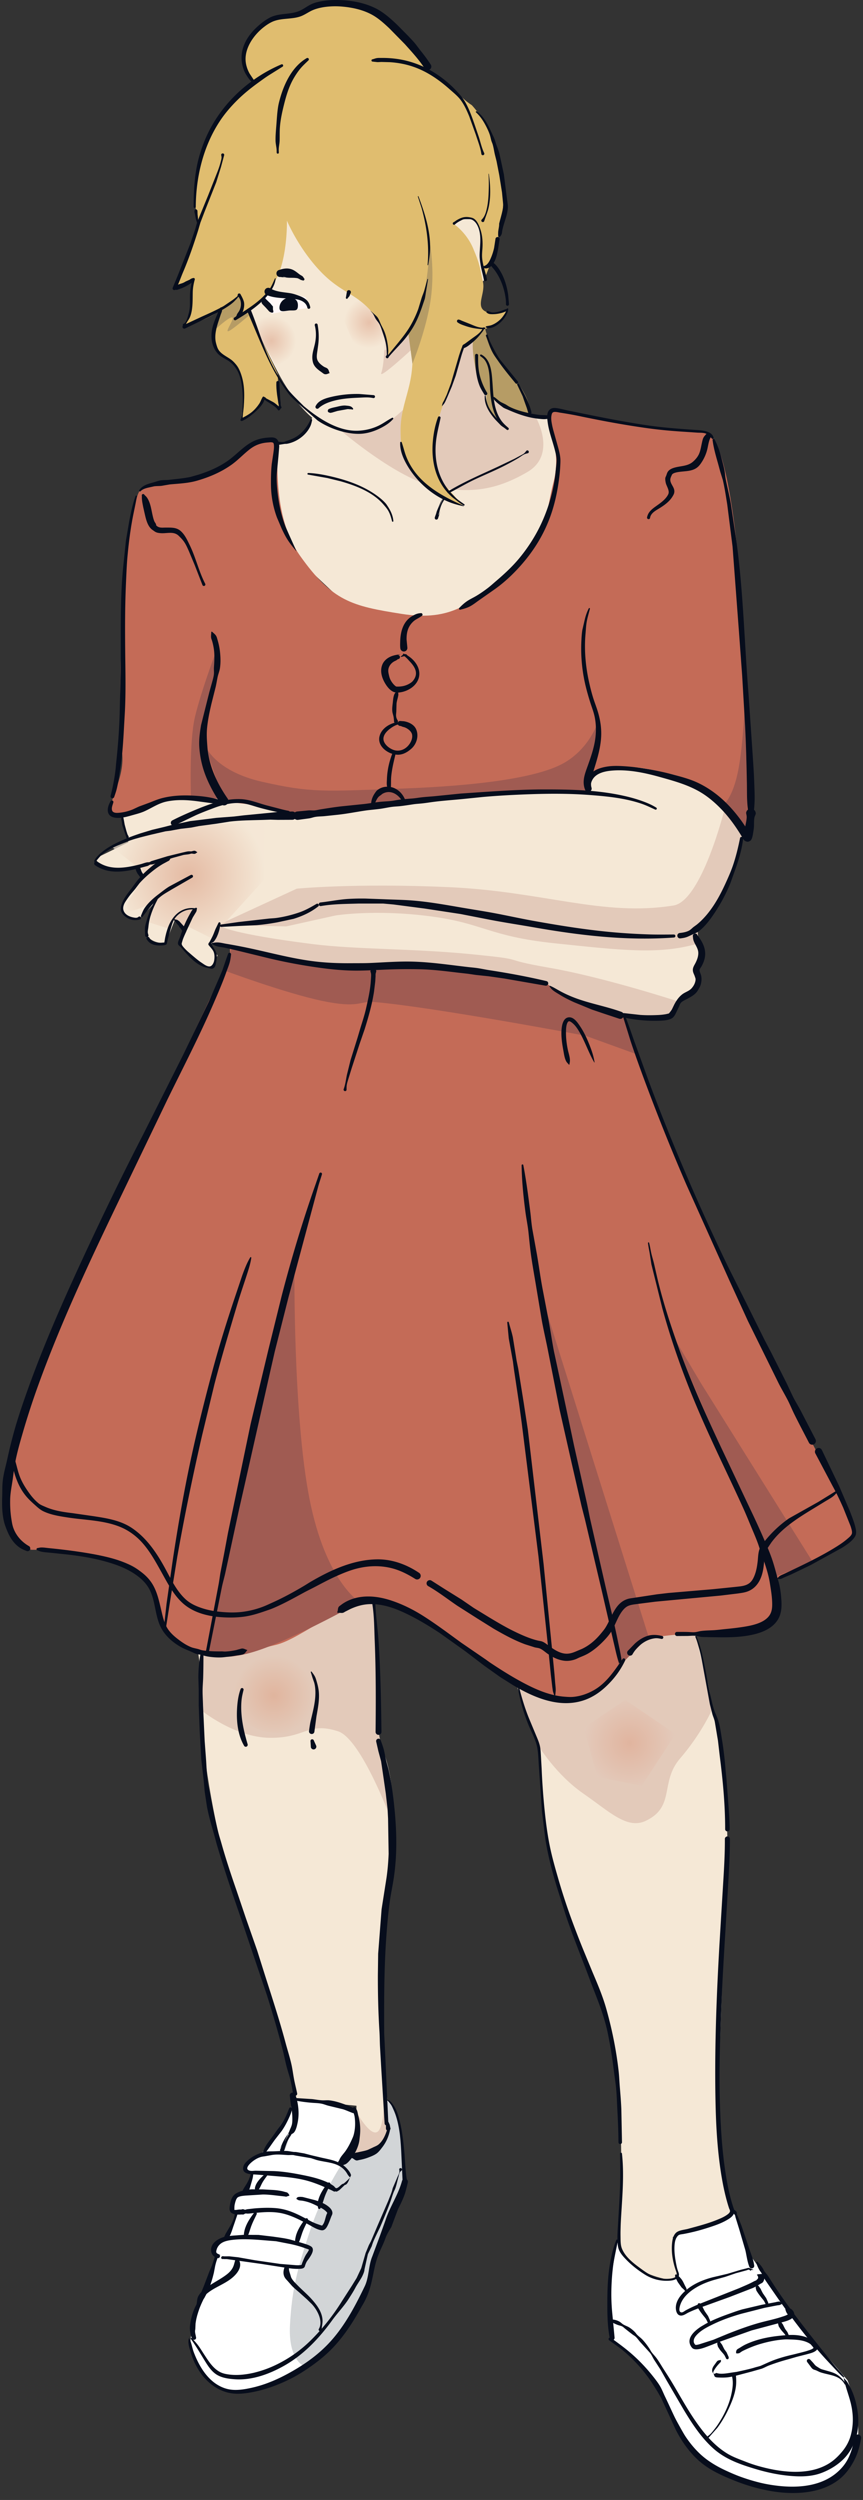 <svg xmlns="http://www.w3.org/2000/svg" xmlns:xlink="http://www.w3.org/1999/xlink" width="193" height="559" fill="none"><rect width="100%" height="100%" fill="#333333" stroke="none"/><style><![CDATA[.B{fill:#070d1c}]]></style><g clip-path="url(#G)"><g fill="#f5e8d6"><path d="M115.848 376.809l4.521 13.735 2.072 22.885 4.841 14.482s4.687 11.874 6.574 18.465c.875 3.057 4.182 16.1 4.576 21.804 1.067 15.435.151 34.658.151 34.658s1.843 3.129 5.073 4.941 7.845 2.302 7.845 2.302l-1.034-9.878s13.603-4.199 13.231-4.969c-3.049-6.321-3.128-27.054-3.128-27.054l2.106-56.998c-.602-21.681-2.724-24.412-3.386-29.256-1.359-9.944-4.712-18.678-4.712-18.678l-38.73 13.561zm-71.828-9.051s1.672 9.031 1.41 18.15c-.267 9.303 4.687 29.915 4.687 29.915s4.338 13.798 5.909 17.842c2.228 5.733 3.006 9.253 5.781 17.501 4.731 14.065 4.056 18.376 4.056 18.376l13.858 1.309-.325 11.459s4.074.801 5.881-2.343 1.35-10.234 1.35-10.234l-1.338-11.976s-.567-9.592.067-22.919 2.601-18.808 2.468-30.387-3.107-12.773-3.246-18.806l-.975-28.731-39.583 10.844zm78.951-274s-8.426-1.154-12.584-4.39C103.15 83.734 104.674 74.725 105 70.5c.491-6.38 3.518-8 3.518-8s.343-.851-.518-3c-.361-.9-.5-5-.5-5s1.093-3.492-2.051-5.5c-1.449-.926-4.164 1.021-4.164 1.021s3.691 2.789 4.164 10.686c.351 5.848-2.554 11.958-2.554 11.958s-.093 12.011-2.611 13.385c-2.981 1.628-8.096-12.446-8.096-12.446L64.835 44.852l-9.611 23.831s4.169 9.653 7.575 15.769 7.018 8.952 7.018 8.952-1.465 3.443-3.619 4.901-5.751.789-5.751.789l3.808 23.699 16.691 15.703 27.331-1.391 19.457-24.485-4.763-18.862z"/></g><g fill="#e3caba"><path d="M44.877 382.322s7.503 6.187 15.494 6.259 8.499-3.649 15.237-1.455c5.228 1.702 11.971 20.001 11.971 20.001l-2.932-20.001-1.04-30.212-22.494 8.778-15.727 2.363-.51 14.267zm75.665 8.221s3.881 6.317 9.859 10.462 9.861 8.13 14.054 6.12c6.633-3.181 3.072-8.626 7.629-13.916 4.939-5.735 7.281-11.191 7.281-11.191l-4.522-19.625-28.428 6.408-11.634 6.032 5.761 15.71zm-41.264 80.919l.692 5.56-1.644 5.207 6.324-1.424 2.366-4.756-.952-14.336s.398 12.177-1.298 14.614-5.488-4.865-5.488-4.865zM76.5 96.5s12.278 10.487 20.556 12.257 14.181.698 20.875-3.204 1.95-12.15 1.95-12.15-7.984-1.512-10.989-5.411S108 71 108 71l-3.5 5s-6.633 10.421-11 12.931c-1.938 1.114-6 5.569-9 7.069-3.972.879-8 .5-8 .5zm9.543-21.911s0 6.74-.777 8.802c-.614 1.628 6.92-5.364 6.92-5.364l-.836-3.458-4.649 4.966-.658-4.946z"/></g><path opacity=".632" d="M143.512 399.316l7.55-11.569-11.221-7.649-9.279 6.238 3.033 11.004 9.917 1.976z" fill="url(#B)"/><path opacity=".645" d="M68.143 387.125s4.574-13.565.91-17.191-12.125-1.13-15.564 2.686-1.858 8.954 1.806 12.581 12.848 1.924 12.848 1.924z" fill="url(#C)"/><path opacity=".603" d="M67.572 67.545l1.332 13.108-6.748 1.841-7.041-12.547 12.457-2.402z" fill="url(#D)"/><path opacity=".609" d="M76.3 70.057l4.162 10.196 9.267-3.264L84.65 66.78s-5.309-.054-7.397.766-.954 2.512-.954 2.512z" fill="url(#E)"/><path d="M190.089 344.416c-2.612 2.235-16.508 8.712-16.508 8.712s3.343 6.79-4.222 10.188-13.797.638-26.037 3.407c-3.899.882-4.331 14.883-18.339 12.717s-31.728-20.556-38.909-21.097c-9.748-.735-18.288 8.028-24.47 9.475-7.805 1.827-13.604 3.878-21.069-.605-9.281-5.572-3.068-13.469-11.673-17.41-7.937-3.636-21.801-3.264-21.801-3.264s-8.833-1.542-4.732-18.174c4.429-17.967 20.485-54.024 20.485-54.024L51.47 213.8l-1.55-34.77s-6.303-.96-12.276.131-10.043 3.814-11.763 3.332c-3.511-.982 1.994-7.111 1.465-13.701-1.446-18.039.881-54.005 3.866-59.033 1.641-2.764 6.496-.507 13.996-3.06s12.043-9.187 16.261-8.114c1.491.379-1.557 15.572 5.662 25.725s11.555 11.205 22.732 12.961 15.829-2.421 24.45-9.814 7.199-10.815 9.507-19.762-3.549-15.903-.276-16.028c4.119-.158 8.436 1.954 16.922 3.2s14.123 1.83 17.021 1.785c6.46-.1 8.532 40.598 8.532 40.598s3.173 50.943 1.328 50.431c-1.354-.375-4.507-9.227-12.91-12.528-7.715-3.031-20.09-5.093-22.464-.299-2.307 4.657 7.638 53.706 7.638 53.706s11.969 31.403 22.881 55.191 21.581 43.545 21.581 43.545 9.861 13.833 6.017 17.12z" fill="#c46b57"/><g fill="#a05b52"><path d="M133.654 161.615s-1.859 5.79-7.594 9.022-18.902 5.07-36.334 5.694-20.071.967-31.069-1.514-12.925-8.411-12.925-8.411l4.33 12.796 4.669.013 10.206 3.468 40.484-5.133 16.918-.531 9.262.09 2.053-15.494z"/><path d="M48.013 146.471s-3.005 8.044-4.384 13.707-.919 18.04-.919 18.04l7.424.852s-4.12-5.125-4.667-11.718 2.112-10.603 2.749-15.823-.203-5.058-.203-5.058zm119.2 39.887l-.587-29.831s-.394 9.986-1.543 15.784-3.052 7.408-3.052 7.408l5.182 6.639zM65.85 283.387s-.319 32.897 3.334 51.61 11.275 23.245 11.275 23.245-14.291 8.002-22.845 10.834-11.374.492-11.374.492l9.511-46.686 10.099-39.495zm79.191 82.575l-22.916-73.023 11.521 58.283 4.807 21.398 6.588-6.658zm36.735-16.679l-25.021-40-6.636-11.187 15.028 35.019 7.551 19.693 9.078-3.525zm-42.177-121.447l2.911 7.949-11.548-4.183s-34.394-6.492-47.487-7.566c-3.016-.247-3.155 1.513-11.489-.247s-21.846-6.793-21.846-6.793l1.729-5.141 27.801 4.928 20.732-.464 21.276 3.553 17.921 7.964z"/></g><path d="M133.464 173.138c1.531-.706 5.29-2.481 11.952-1.063 6.467 1.377 7.733 1.451 13.079 5.136s7.49 8.678 7.478 9.152c-.16 6.186-6.69 17.333-6.69 17.333-1.561 2.335-3.979 4.754-3.979 4.754s-.294.72.072 1.623c.434 1.065 1.628 1.751 1.686 3.404.048 1.356-1.438 2.594-1.72 3.768-.353 1.469 1.159 2.19.31 3.767s-3.703 2.54-3.703 2.54-.488 1.509-1.554 2.868-2.214 1.784-8.069.999-10.565-2.005-15.351-4.14c-1.953-.872-4.312-3.11-4.312-3.11s-9.345-3.022-20.677-3.994-11.256 1.285-24.653.105-22.608-3.912-29.679-5.282c-1.972-.383.997 2.616.997 2.616s-1.168 2.962-1.945 2.698c-1.947-.662-5.322-3.484-5.993-4.847-.404-.821.953-3.181.953-3.181l-2.625-2.443-2.036 5.125s-3.732.009-4.254-2.348 2.168-7.08 2.168-7.08l-2.588 2.713s-.271.302-.959.966c-1.159 1.12-5.007-.733-3.929-2.687.444-.806 4.579-6.587 4.579-6.587l-.734-2.21c-2.277-.069-5.86 1.144-7.099.737-2.462-.81-2.73-2.588-2.73-2.588l7.258-3.538-1.424-6.102s6.768-2.798 12.369-3.648 10.035.249 10.035.249l.988.509s4.583.318 8.315 1.003 6.614 1.74 6.614 1.74l24.129-1.956s16.77-2.233 27.223-2.978 14.59-.002 14.59-.002-.125-3.082 1.908-4.021z" fill="#f5e8d6"/><g fill="#e3caba"><path d="M162.031 180.971s-5.105 20.483-11.404 21.5c-15.804 2.552-29.171-3.163-50.234-4.104s-34.017.341-34.017.341l-17.597 8.118 15.221.32 11.067-2.452s8.634-1.401 20.88.156 13.184 4.507 28.105 6.071 23.156 2.537 31.58.185c1.434-.4-.485-3.093 1.084-3.779 3.853-1.685 9.449-20.968 9.449-20.968l-4.134-5.388zm-10.8 42.817s-16.313-5.302-28.405-7.4-3.893-1.677-17.107-2.997-26.146-1.072-35.75-2.284c-18.351-2.314-20.546-3.978-20.546-3.978l-2.212 3.709 29.512 5.612 25.42.198 19.436 2.637s4.481 4.503 17.213 7.695c7.131 1.787 10.994.634 10.994.634l1.445-3.826zM38.867 205.725l2.609 2.308 2.295-4.537s-1.506-.707-2.631.034c-1.771 1.165-2.273 2.195-2.273 2.195z"/></g><path opacity=".7" d="M59.035 196.743l.137-12.67s-10.512-.254-19.001 1.111-14.957 4.347-14.957 4.347l5.336 4.191s1.517-.453 1.274 1.911-3.966 6.062-3.338 7.558 5.848-1.574 5.848-1.574l-.873 4.678 3.978 1.267 1.537-1.919 8.238 4.109 11.822-13.009z" fill="url(#F)"/><path d="M62.098 83.647l.398 7.408-3.52-2.37s-.188 1.665-1.455 2.976-3.613 2.269-3.613 2.269 1.296-6.46-.077-10.491-3.936-2.283-5.416-5.634.981-9.166.981-9.166.467.77-3.096 2.465-5.16 1.564-5.16 1.564 1.681-1.518 1.681-4.925c0-2.599.484-4.861.484-4.861l-4.33 1.536L44.5 50.5s-2.5-7.5 1-16c1.575-7.305 5.5-11 5.5-11l6-5s-3.685-3.368-2.5-7c.167-.512.578-3.965 4-6s8-2.345 8-2.345L74 .501s6.132-.482 11.5 3 10 12 10 12 3.499 1.863 6 4.5 4 3.5 4 3.5 4.875 5.188 5.923 10.957c1.678 9.235 1.514 11.779-.423 20.543-.393 1.778-2.5 7-2.5 7l-1-4.5s.272-4.092 0-5.5a6.27 6.27 0 0 0-1.5-3c-1-.5-2.47-.272-3 0-.448.229-1.65.984-1.65.984s3.15 2.016 4.65 6.016c1.5 3.5 1.36 4.327 2 7 .591 2.471-1.551 5.244.316 6.498s5.115-.305 5.115-.305-.838 2.643-3.057 3.446S104 77.001 104 77.001s-.359-.678-1.538 3.883-3.356 9.569-3.356 9.569-2.254 6.172-2.353 10.458 1.959 6.688 1.959 6.688l4.889 5.537s-6.387-1.658-9.89-5.881-4.099-5.886-4.124-11.01 2.152-8.736 2.576-13.975-.686-7.665-.686-7.665l-4.914 5.371s.674-5.501-3.278-10.081-7.103-4.352-11.883-9.493-7.237-11.071-7.237-11.071.171 7.265-2.002 12.274-6.69 7.764-6.69 7.764l3.964 8.684 2.661 5.594z" fill="#e0bd6f"/><g fill="#b69c65"><path d="M108.5 73.5s.784 3.434 2.849 6.87 3.726 3.854 5.57 6.982 1.809 5.526 1.809 5.526-2.259-.346-4.329-1.217-3.95-2.266-3.95-2.266-.383 1.587.396 3.299 2.718 3.551 2.718 3.551-2.697-1.849-3.888-3.916-.874-4.349-.874-4.349-1.633-1.891-1.842-2.579c-.294-.968-1.745-7.958-1.057-9.397C106.383 75 108.5 73.5 108.5 73.5zM96.112 54.205s1.183 5.977.215 12.758-4.089 14.368-4.089 14.368l-.935-6.908s2.23-3.401 3.432-8.455 1.377-11.763 1.377-11.763zM55.616 70.591s-3.709 3.216-4.531 3.466c-.89.271 1.562-2.998.822-3.091s-3.781 2.72-3.781 2.72l.971-4.29 4.41-3.204.736 1.895-.847 2.674 1.775-1.114.446.944z"/></g><path d="M69.167 68.847l-4.544.604-3.827.694-1.961-3.144 1.374-1.666 5.581.454 2.577.701.801 2.356z" fill="#fff7f7"/><g fill="#fff"><path d="M138.169 501.022l-1.886 9.638.297 12.362 6.306 4.877 4.564 6.489 8.095 14.509s12.115 7.84 20.975 7.84 11.666-1.579 14.462-7.851c2.797-6.266-1.446-16.64-1.446-16.64l-10.548-12.337-11-15.327-3.466-9.918-7.981 3.903s-4.845.305-5.601 1.527c-1.531 2.475.919 9.136.919 9.136s-3.646 1.239-7.402-.898c-4.805-2.731-6.288-7.31-6.288-7.31zm-52.125-31.678s1.938.573 2.973 4.915 1.444 12.938 1.444 12.938L84 504l-3.5 12s-7.867 10.743-13.874 14.475-13.173 4.485-13.173 4.485-3.663.604-6.432-2.622-5.193-6.886-4.199-10.395c1.781-6.287 5.585-17.334 5.585-17.334l-.403-2.245 2.241-1.845 2.808-5.731s-1.68-1.032-1.399-2.173 3.176-2.501 3.176-2.501l1.588-4.373s-1.939-.506-1.457-1.477 3.386-2.412 3.386-2.412l6.658-10.108.498-2.449a39.76 39.76 0 0 0 6.881.728c3.489.713 7.076 2.125 7.076 2.125l.509 4.296-1.145 5.636s7.211-1.466 7.792-5.084c.368-2.292-.572-7.652-.572-7.652z"/></g><path opacity=".705" d="M67.798 528.958s-3.375-1.476-2.946-9.146c.429-7.676 1.484-12.151 4.661-21.544s8.047-16.039 8.047-16.039 2.704.673 5.288-.861 4.009-4.701 4.009-4.701l-.632-7.054s2.342 1.05 3.361 6.328c.882 4.567.778 11.809.778 11.809S86.5 496.5 83.5 507.5C80 522 67.798 528.958 67.798 528.958z" fill="#bfc4c6"/><mask id="A" maskUnits="userSpaceOnUse" x="-7" y="-11" width="208" height="581"><path d="M200.073-11H-7v580.162h207.073V-11z" fill="#fff"/></mask><g mask="url(#A)" class="B"><path d="M139.418 226.779c-.128.043-.202.178-.16.307l1.783 5.758c1.097 3.293 2.282 6.558 3.5 9.807 2.827 7.544 5.817 14.999 9.024 22.389l9.634 21.453 4.063 8.887 6.904 14.001c.648 1.266 1.374 2.478 2.024 3.742.485.945.882 1.933 1.348 2.888 1.08 2.209 2.247 4.394 3.372 6.581.211.408.701.566 1.108.354a.84.84 0 0 0 .353-1.128l-3.388-6.549c-.502-.935-1.062-1.828-1.541-2.775-.56-1.108-1.057-2.257-1.606-3.371l-3.372-6.694-1.493-2.855-4.32-8.71-3.901-7.775a522.27 522.27 0 0 1-8.623-18.888c-3.257-7.536-6.353-15.17-9.201-22.872l-3.163-8.743c-.665-1.89-1.289-3.786-2.039-5.645-.043-.129-.177-.204-.306-.162zm43.903 97.024c-.201-.063-.426-.042-.626.064a.83.83 0 0 0-.354 1.113l3.902 7.372c.863 1.558 1.618 3.179 2.345 4.806l1.637 4.097c.128.411.383 1.145.305 1.581-.088.497-.642.919-.995 1.226-.919.799-1.951 1.465-2.987 2.097-2.623 1.6-5.373 2.978-8.141 4.307l-2.938 1.403c-.362.179-.81.33-1.14.564-.224.158-.405.428-.595.629.276-.001.602.045.868-.016.279-.064.571-.246.835-.355l1.509-.645 4.351-2.096 7.034-3.872c.981-.63 2.321-1.501 2.906-2.548.35-.627.227-1.354.064-2.017-.301-1.231-.773-2.398-1.22-3.581l-2.441-5.693-3.838-8.017c-.105-.202-.281-.357-.481-.419z"/><path d="M145.025 277.797c-.069.013-.126.077-.113.146.087.812.268 1.598.401 2.403l.37 2.387 2.408 9.694c2.231 8.173 5.143 16.168 8.511 23.937 3.048 7.034 6.45 13.893 9.618 20.872.655 1.445 1.248 2.925 1.862 4.387.479 1.141.971 2.274 1.397 3.436.242.66.443 1.337.675 2 .698 1.995 1.433 4.006 1.862 6.081.116.561.199 1.129.289 1.694.193 1.214.362 2.43.386 3.661.018.93-.054 1.864-.578 2.662-1.161 1.766-3.942 2.31-5.861 2.613-1.325.209-2.633.354-3.966.484-.873.085-1.74.204-2.617.258-.938.057-1.912.056-2.843.177-.503.066-1.002.242-1.509.274s-1.012-.034-1.526-.048c-.794-.022-1.598-.018-2.392-.016-.253 0-.45.198-.45.451s.197.468.45.469l2.392-.017c.514-.014 1.029-.077 1.542-.048s.987.2 1.493.258c.483.054.976.028 1.461.048.701.03 1.403.021 2.104.033 2.427.039 4.846.013 7.242-.436 2.313-.433 4.862-1.287 6.23-3.355.993-1.503.99-3.251.851-4.984-.077-.959-.201-1.914-.401-2.855-.127-.595-.305-1.173-.466-1.758-.399-1.457-.778-2.931-1.285-4.355-.555-1.562-1.218-3.063-1.878-4.581-.93-2.138-1.899-4.237-2.907-6.339l-6.407-13.566c-3.541-7.573-7.008-15.226-9.811-23.114-1.581-4.451-3.046-8.951-4.206-13.533-.388-1.529-.719-3.077-1.076-4.613-.182-.782-.43-1.541-.61-2.323-.183-.791-.293-1.6-.498-2.387-.013-.068-.077-.109-.144-.097zm.771 87.797c-1.437.131-2.821.979-3.854 1.951l-1.558 1.613c-.215.288-.157.703.129.92s.699.159.915-.129c1.021-1.849 2.977-3.422 5.122-3.63.463-.044.931.055 1.382.146.182.04.361-.074.401-.258s-.074-.363-.257-.404c-.733-.175-1.525-.278-2.28-.209zm-63.747-8.614a11.64 11.64 0 0 0-1.894.194c-1.363.261-2.785.837-3.886 1.694-.199.155-.441.278-.562.5-.152.279-.135.626-.209.935-.084.066-.098.19-.032.274s.174.098.257.033c.305.012.614.083.916.032.216-.037.399-.189.594-.29l1.108-.565c.891-.409 1.798-.728 2.762-.919 2.955-.586 6.062.286 8.751 1.484 2.946 1.311 5.718 2.981 8.414 4.742l5.749 4.097 4.271 3.258 3.581 2.549 2.89 1.822c4.807 2.848 10.585 5.303 16.169 3.242.671-.247 1.326-.573 1.943-.935 1.359-.797 2.571-1.866 3.645-3.016a18.89 18.89 0 0 0 3.276-4.791c.095-.162.033-.373-.128-.467s-.355-.034-.45.129c-1.778 2.543-3.539 5.269-6.278 6.871-1.469.859-3.13 1.443-4.834 1.58-.62.05-1.244-.002-1.862-.048-3.044-.227-5.918-1.403-8.607-2.791-2.72-1.404-5.319-3.031-7.868-4.726-.49-.325-.956-.688-1.445-1.015l-5.154-3.533c-2.809-2.037-5.596-4.142-8.527-6-2.196-1.392-4.522-2.556-6.985-3.388-1.806-.609-3.701-.998-5.604-.952zm-72.95-10.952c-.222.014-.439.076-.658.113-.141-.014-.259.101-.273.242s.084.26.225.274c.208.081.411.185.626.242.801.214 1.699.234 2.521.323l3.661.387c3.435.402 6.79.98 10.084 2.064 2.089.689 4.107 1.613 5.829 3.001 1.046.842 1.925 1.849 2.489 3.081 1.099 2.397 1.092 5.122 2.103 7.548.908 2.179 2.69 3.808 4.705 4.952.701.398 1.413.672 2.152.984.51.216.926.46 1.461.613.256.073.527.087.787.145.522.116 1.031.293 1.558.387 1.01.181 2.235.269 3.259.21.552-.032 1.104-.126 1.654-.177s1.104-.165 1.654-.258c.277-.047.56-.053.835-.113s.568-.084.803-.242c.276-.186.454-.509.675-.758.038-.011.059-.043.048-.081s-.058-.059-.096-.048c-.311-.1-.606-.278-.932-.307-.266-.023-.526.101-.787.161s-.509.157-.771.21c-.744.153-1.585.278-2.344.307-.26.009-.527-.035-.787-.033-1.028.008-2.009 0-3.035-.097-.515-.048-.987-.071-1.493-.193-.241-.058-.468-.159-.707-.226-.379-.107-1.074-.236-1.445-.371-.897-.327-1.783-.877-2.553-1.435-1.186-.861-2.403-1.858-3.099-3.178-.651-1.235-.935-2.651-1.252-4-.477-2.029-.93-4.095-2.103-5.855-1.48-2.221-3.992-3.662-6.407-4.63-1.584-.634-3.205-1.041-4.865-1.403-2.408-.525-4.863-.893-7.306-1.21-1.431-.185-2.851-.344-4.287-.484-.617-.059-1.307-.182-1.927-.145zm42.296-132.976c-.183-.039-.363.09-.401.274l-.514 1.435-.755 2.227-.739 1.726-2.264 5.209-2.055 4.258-3.693 7.662-8.976 17.872c-4.509 8.728-8.782 17.562-12.926 26.469-4.788 10.294-9.4 20.707-13.183 31.421-.755 2.139-1.488 4.3-2.152 6.469-.538 1.758-1.001 3.522-1.445 5.307-.351 1.408-.632 2.833-.979 4.242-.317 1.285-.637 2.612-.739 3.935-.078 1.009-.046 2.037-.08 3.049-.065 1.931-.043 3.873.434 5.758.151.597.367 1.155.594 1.726.625 1.569 1.489 3.024 2.922 3.985.455.304.954.509 1.461.709.301.144.66.029.803-.274s.028-.679-.273-.823c-1.592-.911-2.888-2.368-3.484-4.129-.215-.635-.315-1.323-.417-1.984-.222-1.436-.29-2.887-.257-4.339.036-1.57.383-3.096.594-4.645.148-1.089.27-2.177.466-3.259.439-2.423 1.128-4.8 1.814-7.161a171.84 171.84 0 0 1 3.404-10.437c4.944-13.672 11.111-26.86 17.39-39.953l11.513-23.953c3.485-7.118 7.146-14.159 10.293-21.437 1.011-2.339 2.023-4.662 2.874-7.065.268-.756.593-1.51.787-2.291.127-.514.195-1.054.257-1.58.039-.184-.089-.364-.273-.403z"/><path d="M56.116 281.104c-.065-.022-.138 0-.16.065-.77 1.286-1.287 2.659-1.798 4.065l-1.702 5.065c-1.797 5.383-3.498 10.805-4.962 16.291-2.016 7.553-3.899 15.129-5.459 22.792-1.316 6.464-2.416 12.962-3.404 19.485l-1.381 9.71-.691 6.161c-.016.12.058.243.177.259s.241-.075.257-.194l.947-6.129 1.702-10.55c1.614-9.135 3.49-18.22 5.572-27.259l2.745-11.355c1.578-6.057 3.382-12.056 5.171-18.05.676-2.267 1.467-4.504 2.184-6.759.364-1.147.715-2.239.883-3.435.023-.065-.015-.138-.08-.162zm15.687-18.903c-.166-.055-.347.043-.402.21l-.851 2.467c-2.876 8.162-5.364 16.463-7.547 24.84l-2.986 12.098-3.966 16.581-5.074 24.405-.835 4.484-.835 4.323c-.154.88-.255 1.766-.417 2.645l-2.923 15.437c-.035.185.089.367.273.403s.35-.089.385-.274l2.986-14.888c.218-1.048.518-2.07.755-3.114l3.131-14.468 1.204-5.291 5.78-25.597.979-4.291 3.051-12.065 6.712-25.018c.24-.833.528-1.651.771-2.484.055-.167-.026-.348-.192-.403zm11.772 96.119a.34.34 0 0 0-.305.371c.43 2.699.418 5.467.53 8.194.279 6.787.263 13.581.193 20.372a.66.66 0 0 0 .659.662.66.66 0 0 0 .658-.662c-.085-6.812-.206-13.621-.658-20.42-.182-2.74-.605-5.468-.707-8.21-.018-.188-.182-.325-.369-.307zm.93 30.47a.54.54 0 0 0-.369.661l.481 2.113.61 2.258.37 2.5.675 4.662.401 3.5.113 2.145.128 7.904c-.073 1.841-.229 3.678-.498 5.5l-1.076 6.855-.771 9.969-.064 4.822c-.008 4.187.088 8.373.354 12.55.073 1.152.066 2.315.128 3.468l.257 4.451.771 12.679c.011.233.201.415.434.403s.413-.203.401-.436l-.787-17.146c-.037-1.15-.14-2.301-.145-3.452-.028-7.128-.022-14.271.498-21.388.194-2.653.424-5.302.803-7.936.22-1.535.545-3.05.787-4.581a49.9 49.9 0 0 0 .481-4.242c.278-3.905.116-7.82-.273-11.71-.277-2.776-.646-5.546-1.236-8.275-.181-.837-.439-1.653-.642-2.484-.19-.774-.294-1.567-.498-2.338-.187-.708-.446-1.409-.691-2.098a.51.51 0 0 0-.642-.354zm-39.31-19.197a.34.34 0 0 0-.369.307c-.317 1.724-.456 3.457-.466 5.21l.081 2.693v3.549l.225 5.855.353 6.259.546 4.758.209 2.371.514 3.403c.385 2.008.955 3.993 1.526 5.953l.674 2.499c1.676 5.644 3.561 11.2 5.492 16.759l2.441 7.243 3.292 9.726c1.293 4.127 2.516 8.293 3.581 12.484.269 1.062.469 2.134.738 3.194s.629 2.114.899 3.178.426 2.167.642 3.242c.05.243.288.389.53.339s.402-.29.353-.533c-.222-1.082-.504-2.14-.707-3.226s-.334-2.195-.578-3.274c-.362-1.605-.876-3.184-1.301-4.774-1.395-5.221-3.085-10.339-4.721-15.485l-1.654-5.242-2.521-7.21-2.12-6.275c-1.199-3.457-2.349-6.928-3.34-10.452-.231-.823-.501-1.639-.706-2.468-.297-1.196-.562-2.411-.835-3.613-.425-1.871-.779-3.746-1.14-5.629-.115-.6-.271-1.183-.354-1.791-.236-1.738-.28-3.51-.401-5.258l-.305-4.081-.37-7.968c-.025-1.178-.116-2.354-.096-3.533.015-.892.101-1.786.128-2.677.053-1.722.063-3.439.064-5.162a.34.34 0 0 0-.305-.371z"/><path d="M3.045 326.188c-.136.02-.229.139-.209.275-.057 1.646.42 3.275 1.044 4.79.542 1.316 1.256 2.518 2.2 3.581.639.719 1.355 1.346 2.071 1.984.475.423.95.817 1.525 1.097 1.66.808 3.598 1.107 5.395 1.387 3.885.606 7.91.595 11.625 2.048 1.885.738 3.59 1.943 4.962 3.436 1.842 2.005 3.16 4.445 4.48 6.807 1.339 2.396 2.648 4.984 4.705 6.855 2.249 2.046 5.29 2.875 8.253 3.13 1.819.155 3.845.154 5.652-.113 1.63-.242 3.2-.751 4.753-1.291.691-.24 1.028-.342 1.702-.629 2.292-.977 4.479-2.197 6.664-3.387.826-.45 1.672-.856 2.505-1.29 1.627-.851 3.234-1.722 4.914-2.468 1.063-.474 2.138-.925 3.243-1.291 2.938-.972 6.079-1.216 9.089-.452 1.886.48 3.592 1.36 5.234 2.388a.8.8 0 0 0 1.108-.242.81.81 0 0 0-.24-1.113c-1.476-.991-3.072-1.791-4.769-2.323-1.515-.474-3.054-.716-4.64-.693-5.246.073-10.173 2.317-14.644 4.903-.544.314-1.067.662-1.606.984-2.366 1.414-4.822 2.748-7.338 3.871-.538.24-1.06.488-1.606.71a19.73 19.73 0 0 1-4.93 1.274c-1.657.208-3.321.151-4.977-.016-1.291-.13-2.565-.352-3.806-.742-1.381-.434-2.747-1.02-3.837-2-2.162-1.943-3.46-4.847-4.849-7.355-1.832-3.308-4.038-6.494-7.21-8.63-2.535-1.707-5.585-2.189-8.542-2.645l-4.817-.694c-2.059-.243-4.114-.559-6.021-1.403-.485-.215-1.026-.41-1.445-.742-1.035-.819-1.85-1.864-2.585-2.952-.697-1.03-1.301-2.086-1.734-3.258s-.645-2.399-1.044-3.581a.24.24 0 0 0-.273-.21zm183.824 7.26L183 335.835l-6.552 3.677a25.99 25.99 0 0 0-6.005 5.855c-.186.253-.369.518-.498.807-.401.9-.389 1.96-.498 2.919-.124 1.096-.308 2.2-.723 3.226-.258.64-.582 1.253-1.139 1.678-.928.707-2.189.718-3.292.855l-4.914.5-9.891.839-2.601.306-6.134.936c-3.136.693-3.838 4.023-5.283 6.403-.305.503-.687.952-1.06 1.403-1.208 1.465-2.565 2.663-4.286 3.468l-1.157.485c-.971.428-1.849.714-2.922.516-.479-.089-.946-.269-1.381-.484-.758-.375-1.436-.878-2.119-1.371-.425-.306-.851-.648-1.35-.823-.235-.083-.516-.11-.754-.161-.473-.103-.937-.237-1.397-.387-1.468-.482-2.903-1.139-4.288-1.823-1.812-.895-3.549-1.929-5.282-2.968l-3.533-2.161-2.73-1.872-3.934-2.451-2.81-1.791c-.342-.194-.786-.069-.98.275a.71.71 0 0 0 .273.967c2.287 1.299 4.361 2.932 6.535 4.404l4.56 2.903 3.565 2.226c2.259 1.302 4.582 2.585 7.033 3.484l2.136.678c.334.084.735.111 1.06.225.635.225 1.289.846 1.846 1.226 1.14.779 2.37 1.401 3.757 1.549.825.088 1.682-.053 2.458-.339.332-.123.635-.304.962-.436.666-.266 1.324-.536 1.944-.903 1.325-.785 2.527-1.848 3.58-2.968.594-.63 1.159-1.303 1.606-2.048.814-1.357 1.284-2.911 2.2-4.21.392-.556.874-1.098 1.509-1.371.691-.297 1.515-.345 2.248-.452l3.79-.484 3.083-.29 11.561-1.081 3.838-.467c.802-.117 1.607-.212 2.36-.533 2.061-.877 2.962-2.875 3.308-4.984.205-1.252.194-2.603.562-3.823.134-.445.43-.82.674-1.21l.562-.838c2.462-3.331 6.015-5.528 9.49-7.646l2.697-1.645c.653-.396 1.345-.753 1.911-1.274.187-.173.356-.379.53-.565.093-.072.104-.197.033-.29s-.197-.121-.29-.048z"/><path d="M116.828 260.362c-.108.012-.188.118-.177.226.051 3.48.397 6.939.851 10.388.204 1.545.529 3.077.691 4.629.182 1.749.345 3.502.594 5.242.333 2.333.762 4.644 1.14 6.968l1.268 7.598c.402 2.142.894 4.266 1.317 6.404l2.649 13.452 2.762 12.226 2.136 9.291.739 2.887 3.934 16.679 2.489 10.823c.373 1.509.654 3.01 1.156 4.484.041.184.218.299.401.258s.298-.219.257-.403c-.172-1.549-.543-3.041-.851-4.565-.852-4.208-1.889-8.364-2.842-12.549l-3.42-15.001-.579-2.903-2.986-13.372-1.847-8.759-2.617-12.21c-.451-2.329-.795-4.683-1.22-7.016l-1.333-6.953c-.471-2.502-.81-5.038-1.236-7.548l-1.044-5.759c-.227-1.34-.309-2.685-.482-4.032-.442-3.44-.884-6.901-1.541-10.307-.011-.109-.101-.189-.209-.178zm-3.243 35.18c-.099.018-.162.111-.144.21l.337 3.516.931 5.162.225 1.742 1.156 7.71.578 4.258 3.757 29.905 2.136 20.13.626 6.275.321 2.726.128.903c.068.303.184.59.274.887.008.078.083.137.16.129a.15.15 0 0 0 .129-.161l.08-.92c.014-.608-.08-1.215-.129-1.822l-.144-1.823-.61-6.274-1.831-18.421-3.516-29.985-.916-5.968-1.236-7.711-.353-1.709-.835-5.194c-.233-1.155-.617-2.28-.915-3.42-.018-.099-.11-.163-.209-.145zm13.649-68.068c-1.183.076-1.518 1.504-1.622 2.451-.178 1.629.074 3.336.369 4.936.145.784.277 1.847.691 2.533.132.219.336.398.498.596.016.057.072.081.128.065s.08-.072.064-.129c.033-.251.094-.504.097-.758.008-.831-.318-1.693-.482-2.5-.264-1.296-.417-2.596-.402-3.92.007-.589.036-1.852.498-2.306.243-.239.664.096.851.242.581.45 1.01 1.024 1.397 1.645 1.428 2.291 2.221 4.883 3.565 7.21.008.023.041.04.064.032s.024-.025.016-.048c-.201-1.343-.626-2.596-1.124-3.855-.571-1.447-1.234-2.886-2.103-4.178-.545-.809-1.372-2.09-2.505-2.016zm-43.725-10.921a.66.66 0 0 0-.675.645c.049.184.12.36.145.548.046.357-.001.722-.017 1.081l-.08 1.081c-.175 1.865-.586 3.661-.996 5.484-.336 1.499-.813 2.954-1.268 4.42l-.659 2.225-1.557 4.985-.819 3.306c-.232 1.097-.341 2.188-.739 3.243-.034.184.089.369.273.403a.33.33 0 0 0 .385-.274c.002-.36-.01-.741.048-1.097.087-.536.284-1.077.434-1.597l.658-2.129 1.782-5.469 1.14-3.306c.85-2.756 1.656-5.547 2.087-8.404l.273-2.258.064-1.113c.007-.187-.01-.379.016-.564s.093-.366.144-.549c.003-.365-.279-.658-.642-.661zM69.556 373.772c-.052.027-.076.076-.048.129l.385 1.258.385 1.113c.137.519.209 1.062.241 1.596.136 2.312-.488 4.58-1.012 6.808-.184.785-.292 1.572-.401 2.37-.042.336.196.636.53.678s.632-.181.674-.516l.466-3.452c.317-1.781.676-3.584.53-5.403-.062-.763-.233-1.511-.45-2.243-.111-.375-.226-.819-.402-1.177-.195-.399-.493-.774-.754-1.129-.028-.052-.093-.06-.145-.032zm.161 15.146c-.208.052-.325.275-.273.483l.08 1.291c.084.336.42.552.755.467a.64.64 0 0 0 .45-.774l-.53-1.177c-.052-.209-.274-.343-.481-.29zm-15.481-11.454a.35.35 0 0 0-.434.226c-.479 1.308-.676 2.709-.771 4.097-.194 2.857.085 5.996 1.526 8.517.097.226.353.339.578.242s.322-.371.225-.597c-.923-3.124-1.637-6.416-1.349-9.694.07-.794.259-1.583.45-2.355.055-.18-.046-.38-.225-.436zm68.854-157.007c-.059-.044-.133-.044-.177.016s-.027.15.033.194c.162.185.301.397.481.564.513.478 1.191.842 1.783 1.21 1.018.633 2.09 1.165 3.179 1.661l3.998 1.645 2.714.92 3.356 1.113a.8.8 0 0 0 1.012-.516c.139-.426-.09-.876-.514-1.016-3.341-1.206-6.864-1.818-10.197-3.049-1.3-.48-2.58-1.062-3.789-1.742-.63-.354-1.214-.712-1.879-1z"/><path d="M155.318 208.763c-.28.092-.445.397-.354.678.016.332.061.656.177.968.337.907 1.016 1.66 1.028 2.677.009.792-.298 1.597-.658 2.291-.24.46-.531.882-.563 1.419-.042.724.428 1.253.578 1.92.094.412-.046.895-.208 1.274-.151.351-.376.679-.627.968-.528.61-1.285.812-1.926 1.242-.265.176-.534.414-.755.645-.487.509-.898 1.152-1.221 1.774l-.513 1.065c-.186.318-.431.614-.659.903-.034.043-.692.185-.835.21a14.48 14.48 0 0 1-1.895.177c-1.226.049-2.452.057-3.677-.032l-3.628-.403c-.26-.043-.52.142-.562.403s.142.506.401.549c2.435.54 5.019.809 7.515.757.983-.02 2.297-.031 3.195-.483.611-.307.893-.948 1.172-1.533l.531-1.113c.141-.333.231-.69.497-.951.335-.33.765-.513 1.172-.726.795-.417 1.679-.869 2.264-1.565.244-.29.421-.623.61-.951.453-.786.604-1.759.45-2.646-.078-.449-.322-.844-.385-1.29-.041-.287.316-.673.433-.887.314-.575.586-1.196.723-1.84.425-1.999-.469-3.628-1.622-5.161-.091-.28-.379-.431-.658-.339zm-106.605 1.969c-.507-.019-.755.044-1.253.129a.13.13 0 0 0-.144.113.13.13 0 0 0 .113.145c.372.182.741.372 1.14.484.583.163 1.206.2 1.798.322l2.392.549 7.531 1.838a120.39 120.39 0 0 0 10.486 1.985c2.616.376 5.238.662 7.884.725 2.58.062 5.179-.123 7.756-.225a120.46 120.46 0 0 1 7.579-.065c2.927.067 5.831.45 8.735.79l1.879.21 1.879.274 2.793.291 3.581.516 9.088 1.581c.283.068.575-.104.643-.387a.52.52 0 0 0-.386-.63c-4.211-.995-8.458-1.78-12.733-2.435-.931-.143-1.846-.351-2.778-.484-.627-.09-1.265-.138-1.895-.21-4.139-.472-8.273-1.106-12.444-1.226-3.216-.092-6.424.17-9.634.307-1.345.056-2.701.036-4.047.048-2.583.023-5.169-.058-7.739-.339-5.663-.618-11.142-2.233-16.715-3.338a122.2 122.2 0 0 0-3.693-.678c-.601-.101-1.203-.268-1.814-.29zm67.119 165.975c-.056.011-.091.072-.08.129.414 2.983 1.245 5.885 2.36 8.678.712 1.78 1.755 3.539 2.072 5.452.197 1.194.223 2.408.305 3.613l.16 2.355.546 8.033.755 6.226c.57 3.587 1.491 7.14 2.537 10.613l2.04 6.452c1.649 4.9 3.627 9.674 5.427 14.517 1.179 3.175 2.54 6.281 3.404 9.565.936 3.56 1.497 7.205 1.943 10.856l.385 2.855c.233 1.827.272 3.695.369 5.533.132 2.475.238 4.956.257 7.435.002.222.181.406.402.403s.388-.197.385-.419l-.144-7.468c-.073-1.621-.203-3.238-.338-4.855-.1-1.204-.137-2.411-.272-3.613-.53-4.683-1.475-9.322-2.746-13.856-.787-2.806-1.928-5.502-3.067-8.178l-1.831-4.436c-2.203-5.344-4.212-10.813-5.812-16.371-.643-2.233-1.29-4.472-1.783-6.743-.701-3.227-1.101-6.521-1.413-9.807-.259-2.735-.449-5.496-.562-8.242l-.16-2.855c-.044-.639-.063-1.288-.177-1.92-.182-1.005-.626-1.948-1.012-2.887l-1.525-3.661c-.96-2.388-1.665-4.829-2.296-7.323-.012-.057-.072-.092-.129-.081zm46.837 33.922c-.307.001-.563.255-.561.565.018 3.675-.226 7.35-.45 11.016l-.739 12.211c-.687 11.887-1.146 23.787-.899 35.695.119 5.747.466 11.528 1.461 17.194.303 1.725.677 3.446 1.157 5.13a31.23 31.23 0 0 0 .401 1.306c.082.25.273.504.208.759-.084.337-.474.607-.738.79-.68.47-1.47.789-2.232 1.097-2.087.844-4.258 1.391-6.423 1.984-.814.223-2.027.28-2.665.871-.658.609-.819 1.583-.899 2.435-.153 1.612.066 3.265.481 4.823.137.511.305 1.017.482 1.518.125.351.28.697-.048.996-.38.351-.97.454-1.461.501-.927.098-1.865-.021-2.762-.258-1.451-.382-2.575-1.182-3.774-2.065-1.573-1.156-3.307-2.484-4.094-4.337-.367-.863-.321-1.92-.338-2.839-.027-1.541.053-3.075.145-4.613.276-4.601.678-9.241.177-13.839-.009-.128-.114-.235-.241-.226s-.217.13-.209.258c.055 2.377.086 4.735.016 7.113-.09 3.048-.304 6.086-.482 9.13-.066 1.135-.135 2.281-.08 3.419.032.647.092 1.287.353 1.887.355.813 1.012 1.516 1.622 2.147 1.254 1.291 2.704 2.401 4.223 3.355a9.07 9.07 0 0 0 5.122 1.337c.7-.025 1.549-.124 2.088-.629.623-.584.238-1.151.032-1.807a11.06 11.06 0 0 1-.289-1.161c-.298-1.499-.538-3.115-.369-4.645.074-.677.253-1.34.738-1.839.298-.306.784-.303 1.172-.371a40.48 40.48 0 0 0 1.863-.387c1.353-.305 2.696-.698 4.014-1.129 1.263-.412 2.53-.85 3.694-1.5.7-.392 1.639-.929 1.83-1.79.101-.455-.103-.864-.241-1.291-.14-.433-.262-.836-.385-1.274-.536-1.908-.924-3.851-1.237-5.807-.91-5.702-1.214-11.493-1.364-17.259-.139-5.314.005-10.626.176-15.937.231-7.161.644-14.318 1.092-21.469l.69-11.677c.161-2.948.319-5.887.306-8.84-.002-.309-.254-.55-.563-.548z"/><path d="M155.572 365.836c-.068.03-.093.109-.064.177.973 2.378 1.402 4.972 1.863 7.485l1.381 7.565.578 2.274c.173.562.419 1.081.529 1.662l.707 4.226.402 3.468c.691 5.405 1.207 10.851 1.204 16.307a.49.49 0 0 0 .497.5.52.52 0 0 0 .514-.516c-.018-1.86-.162-3.711-.288-5.565l-.434-5.694-.193-1.951c-.176-2.24-.424-4.462-.787-6.678-.178-1.091-.321-2.196-.562-3.274a12.75 12.75 0 0 0-.546-1.807c-.224-.586-.523-1.156-.706-1.759-.285-.935-.509-1.9-.723-2.854-.637-2.84-1.08-5.722-1.702-8.566-.367-1.68-.794-3.36-1.493-4.935-.03-.069-.108-.094-.177-.065zm-18.755-194.543c-.92.062-1.84.221-2.713.517-1.786.604-2.952 1.836-3.051 3.774-.015.282-.048.626.016.904.072.314.259.633.401.919.027.135.171.22.305.193s.22-.155.193-.29l.112-.919c.019-.244-.022-.479 0-.726.047-.51.237-1.054.514-1.484.91-1.411 2.911-1.776 4.432-1.887 3.571-.26 7.144.496 10.566 1.451 3.164.884 6.437 1.781 9.265 3.517 1.637 1.004 3.114 2.283 4.447 3.661 1.716 1.774 3.16 3.786 4.448 5.888.188.305.352.673.578.951.072.089.141.188.241.243.189.102.396.204.61.209.195.004.374-.088.546-.177.491-.256.627-1.347.707-1.823.075-.445.151-.904.176-1.355.037-.657-.011-1.332.097-1.984.049-.298.211-.598.305-.887a1.1 1.1 0 0 0-.995-1.178c-.596-.05-1.107.387-1.157.984.048.29.136.628.129.92-.017.696-.197 1.389-.322 2.081-.32-.48-.637-.955-.979-1.42-1.316-1.788-2.79-3.476-4.464-4.936-1.599-1.395-3.432-2.617-5.363-3.5-1.424-.651-2.941-1.089-4.448-1.5-1.172-.32-2.344-.633-3.532-.887-2.733-.585-5.512-1.048-8.302-1.226-.909-.058-1.841-.093-2.762-.033z"/><path d="M131.842 135.968c-.071-.027-.149.009-.176.081-.418.828-.682 1.615-.899 2.516l-.531 2.291c-.143.858-.185 1.728-.224 2.596-.156 3.466.204 6.988 1.059 10.356a55.94 55.94 0 0 0 1.012 3.5c.296.909.635 1.792.851 2.726.322 1.389.393 2.809.289 4.226-.175 2.393-.952 4.641-1.75 6.887-.649 1.828-1.378 3.533-.626 5.436.139.397.568.608.963.468a.76.76 0 0 0 .466-.968c-.196-.665-.053-1.379.064-2.048.184-1.05.526-2.064.835-3.081.698-2.296 1.309-4.694 1.285-7.113-.016-1.553-.286-3.094-.723-4.581-.338-1.151-.791-2.255-1.14-3.404-.338-1.112-.616-2.236-.867-3.371-.774-3.494-1.097-7.159-.787-10.726.089-1.023.124-2.074.338-3.081.179-.85.428-1.69.642-2.532.027-.073-.009-.151-.081-.178zm27.666-37.825c-.125.04-.184.164-.144.29.238 1.827.754 3.572 1.252 5.34l.482 1.774.546 1.758c.428 1.813.697 3.679.996 5.516l1.188 9.404 1.429 19.018.723 9.871.658 11.323c.211 4.195.304 8.382.385 12.581.039 1.987-.02 3.978.225 5.952a.691.691 0 1 0 1.381 0c.232-1.992.118-3.984.048-5.984-.072-2.08-.216-4.165-.353-6.242l-.931-13.662c-.919-11.306-1.151-22.67-2.682-33.921l-1.253-8.469c-.325-1.852-.786-3.69-1.156-5.532-.122-.612-.149-1.225-.257-1.839-.158-.905-.415-1.82-.642-2.71-.387-1.519-.858-2.934-1.589-4.323-.04-.126-.18-.185-.306-.145z"/><path d="M123.924 91.224c-.346.011-.672.104-.963.355-.766.659-.606 1.824-.498 2.71.267 2.198 1.119 4.314 1.654 6.453.159.636.313 1.277.353 1.935.029.48-.037.975-.081 1.452l-.224 2.129c-.46 3.774-1.578 7.551-3.196 10.985-1.301 2.76-3.017 5.406-4.977 7.742-1.54 1.834-3.305 3.45-5.122 5-.596.508-1.177 1.042-1.799 1.516-.816.622-1.672 1.216-2.553 1.742-.655.391-1.354.71-1.991 1.129-.653.43-1.209.941-1.75 1.501-.12.067-.165.218-.097.338s.218.165.338.097c.773-.183 1.48-.391 2.184-.774.682-.373 1.306-.878 1.942-1.323l3.244-2.274c2.237-1.556 4.245-3.427 6.053-5.468 2.761-3.116 4.904-6.486 6.407-10.388 1.14-2.96 1.806-6.038 2.2-9.178a36.61 36.61 0 0 0 .273-3.274c.015-.417.027-.828-.016-1.243-.11-1.046-.404-2.056-.69-3.064l-.884-3.162c-.124-.492-.178-.684-.273-1.177-.133-.69-.25-1.38-.128-2.081.04-.231.102-.531.305-.678.37-.267 1.237-.013 1.638.049 1.372.21 2.732.441 4.094.726 5.177 1.083 10.384 2.056 15.624 2.774 2.678.368 5.379.606 8.077.774l2.906.194c.681.038 1.435-.025 2.071.291.245.121.486.251.675.451.145.154.264.388.434.516.04.115.174.17.288.129a.21.21 0 0 0 .129-.274c-.354-1.444-2.383-1.595-3.565-1.694l-.947-.064-.98-.064c-2.435-.175-4.865-.367-7.29-.661-2.126-.259-4.247-.604-6.358-.968-4.193-.723-8.358-1.575-12.525-2.436-.35-.072-.712-.126-1.06-.21-.625-.15-1.243-.307-1.878-.42-.343-.061-.698-.124-1.044-.112z"/><path d="M158.24 96.933c-.158.028-.319.115-.417.258-.262.306-.407.441-.578.823-.11.243-.216.758-.273 1.016-.174.784-.292 1.606-.595 2.356-.3.741-.856 1.393-1.461 1.903-1.138.96-2.654.882-4.014 1.258-.657.182-1.362.485-1.67 1.145-.086.184-.142.389-.209.581-.079.229-.224.435-.241.677-.023.35.035.707.113 1.049.164.722.931 1.735.546 2.532-.564 1.164-1.803 1.99-2.811 2.71-.903.646-1.707 1.302-1.926 2.452-.031.185.104.356.289.387a.33.33 0 0 0 .385-.275c.156-1.109 1.33-1.674 2.184-2.209 1.069-.67 2.132-1.44 2.81-2.532.156-.252.336-.546.401-.839.226-1.013-.549-1.637-.803-2.5-.182-.622.049-1.001.29-1.549.2-.457 1.263-.604 1.67-.661 1.339-.189 2.856-.109 3.982-.984.454-.353.753-.779 1.06-1.258a9.33 9.33 0 0 0 1.22-2.871c.194-.822.294-1.724.674-2.484.198-.285.124-.689-.161-.887-.141-.1-.307-.125-.465-.097zm-64.198 40.18c-.753.027-1.325.318-1.959.71-1.957 1.207-2.531 3.469-2.585 5.645-.013.514-.033.99.032 1.5.042.434.435.753.867.71s.749-.437.706-.871l-.177-1.79c-.027-1.615.318-2.972 1.542-4.081.545-.494 1.228-.726 1.798-1.177.177-.064.272-.259.209-.436a.34.34 0 0 0-.433-.21zm-3.772 9.066c-.039-.026-.102-.023-.129.017s-.007.102.032.129c-.523.517-.656.457-.53.516.24.11.526-.135.787-.097.141.02.226.167.337.258.305.249.533.54.803.823 1.152 1.205 2.056 2.609.963 4.177-.137.196-.306.404-.498.548-1.002.757-2.135 1.028-3.372.968-.143-.006-.399-.258-.482-.338-.302-.293-.563-.652-.771-1.017-.187-.328-.298-.648-.385-1.016-.127-.536-.271-1.08-.144-1.629.159-.684.622-1.241 1.22-1.597.228-.135.52-.232.723-.403.46-.387.006.004.305-.161a.43.43 0 0 0 .305-.533c-.059-.236-.294-.382-.53-.322l.674-.161c-.534-.006-1.199.123-1.734.29-1.017.317-1.969 1.007-2.361 2.032-.556 1.453-.067 2.976.707 4.243.476.779 1.255 1.737 2.216 1.919.391.074.816.033 1.204-.032 1.958-.33 3.992-1.747 4.159-3.872.132-1.689-.978-3.211-2.296-4.129l-.353-.242c-.12-.088-.204-.271-.353-.274-.622-.013-.002.004-.498-.097z"/><path d="M88.968 154.487c-.05-.022-.107-.001-.129.049-.221.185-.481.359-.61.628-.295.615-.323 1.424-.401 2.082-.074.621-.162 1.276-.08 1.903.052.401.205.778.273 1.177.05.293.089.797.112 1.097a.44.44 0 0 0 .546.306c.236-.067.373-.311.305-.548-.193-.362-.323-.533-.385-.952s.011-.712.032-1.128l.048-1.759c.06-.655.308-1.261.401-1.903.039-.267-.043-.557-.064-.823.021-.05.002-.107-.048-.129z"/><path d="M89.532 161.212c-.238-.033-.424.105-.53.307-.275-.014-.591.037-.851.113-1.471.427-2.936 1.485-3.292 3.064-.514 2.287 2.095 4.06 4.111 4.065 1.187.003 2.191-.602 3.051-1.371 1.168-1.046 1.692-2.854 1.044-4.323-.414-.938-1.366-1.469-2.312-1.71l-.385-.081c-.136-.021-.004.015-.834-.064zm-.53.807c.082.148.205.265.385.29.379.08.24.006.369.08.258.148.624.179.899.307.535.248 1.055.621 1.349 1.145.37.66.143 1.526-.193 2.145-.658 1.212-1.904 2.047-3.324 1.823-1.206-.191-2.988-1.507-2.713-2.919.155-.798.794-1.446 1.413-1.92.506-.387.987-.693 1.59-.903.018-.007.2-.042.224-.048z"/><path d="M88.294 167.971a.35.35 0 0 0-.433.226c-.799 1.939-1.259 3.966-1.333 6.065-.016.468-.067.94 0 1.403.034.237.117.461.177.694a.35.35 0 0 0 .369.322.35.35 0 0 0 .321-.371c.088-.89.015-1.786.097-2.677.163-1.787.602-3.488 1.012-5.226.058-.179-.031-.378-.209-.436z"/><path d="M86.159 175.938a3.54 3.54 0 0 0-1.831.79c-.181.152-.331.388-.466.581-.462.665-.779 1.399-.851 2.21a.43.43 0 0 0 .305.516.41.41 0 0 0 .497-.307c.225-.526.434-1.081.819-1.516.156-.176.345-.283.53-.419.268-.198.225-.222.514-.371 1.937-1 3.87.548 4.56 2.323.063.177.258.256.434.193s.256-.258.193-.435c-.47-1.448-1.276-2.661-2.714-3.291-.622-.272-1.322-.36-1.991-.274zm20.424-96.813c-.187-.001-.336.151-.337.339.028 2.229.183 4.729 1.012 6.823.265.672.681 1.282 1.043 1.903a.37.37 0 0 0 .514.113c.176-.108.22-.324.113-.5-.851-1.334-1.566-3.195-1.815-4.774-.186-1.178-.198-2.375-.177-3.565a.35.35 0 0 0-.353-.339zm1.076.163c-.095-.058-.215-.014-.273.081s-.031.216.064.274c.372.269.75.551 1.012.935 1.157 1.698 1.029 4.417 1.14 6.355.197 3.443.789 7.008 3.741 9.162.12.095.291.072.385-.049s.072-.292-.047-.387c-.648-.554-1.249-1.104-1.719-1.822-1.637-2.503-1.628-5.667-1.846-8.549-.16-2.106-.344-4.894-2.457-6.001z"/><path d="M110.372 88.803c-.072.06-.076.169-.016.242.298.626.792.984 1.317 1.419l.883.677c.334.2.703.327 1.06.484 2.221.976 4.458 1.783 6.888 2.016.671.064 1.298.155 1.959 0 .207-.01.363-.196.354-.403s-.195-.364-.402-.355c-.608-.09-1.204-.044-1.815-.113-.721-.082-1.456-.224-2.167-.371-1.483-.307-3.144-.758-4.496-1.452-.329-.168-.623-.388-.947-.565l-.932-.451c-.521-.306-.956-.747-1.445-1.097-.06-.072-.169-.092-.241-.032zm55.527 98.328c-.193-.03-.371.096-.401.29-.412 2.075-.917 4.144-1.606 6.146-.477 1.39-1.073 2.731-1.685 4.065-1.116 2.429-2.406 4.814-4.127 6.871-.674.805-1.432 1.582-2.248 2.242l-.771.565c-.351.296-.64.617-1.06.823-.607.297-1.326.416-1.991.483a.61.61 0 0 0-.53.678.61.61 0 0 0 .675.532c.48-.058.953-.128 1.413-.29.468-.165.909-.417 1.365-.613.499-.215.963-.386 1.397-.726 1.371-1.076 2.436-2.513 3.404-3.952 1.431-2.128 2.669-4.441 3.629-6.823l1.284-3.597c.699-2.042 1.305-4.138 1.542-6.291.03-.194-.096-.373-.29-.403zm-84.093 13.792a48.69 48.69 0 0 0-3.934.08c-2.094.134-4.147.56-6.23.791a.42.42 0 0 0-.353.467c.031.224.243.371.466.339 2.798-.489 5.661-.473 8.494-.564h5.427l2.328.209 7.049.92 7.932 1.209 6.438 1.259c3.287.641 6.595 1.13 9.892 1.709 10.353 1.82 20.888 3.071 31.407 2.291.188-.008.329-.167.322-.355s-.166-.33-.353-.323c-1.798.009-3.598.039-5.396-.016a143.11 143.11 0 0 1-7.049-.387c-6.258-.499-12.497-1.493-18.674-2.597-3.017-.539-6.012-1.209-9.024-1.774-2.427-.455-4.873-.824-7.306-1.242-3.708-.637-7.436-1.313-11.192-1.597-2.108-.16-4.216-.179-6.327-.274l-3.918-.145zm-34.491-59.665c-.068.03-.093.093-.064.162-.015.417-.103.86-.016 1.274.051.242.157.471.224.709a13.31 13.31 0 0 1 .37 1.742c.196 1.376.11 2.705.016 4.081-.031.463.028.925 0 1.387-.041.693-.271 1.4-.449 2.065l-.579 2.081-1.846 7.355c-.275 1.625-.515 3.3-.401 4.952a21.67 21.67 0 0 0 1.091 5.484c.861 2.519 2.18 4.905 3.645 7.113.302.446.906.562 1.349.258s.559-.909.257-1.354c-2.106-3.039-3.731-6.334-4.352-10.017-.134-.795-.185-1.601-.241-2.403-.07-1.018-.117-2.062-.032-3.081.166-1.995.581-3.944 1.044-5.888l.899-3.565c.16-.708.278-1.416.418-2.128.141-.721.438-1.387.546-2.113.177-1.194.133-2.468 0-3.662a15.12 15.12 0 0 0-.546-2.645c-.077-.259-.138-.533-.257-.775-.2-.406-.571-.673-.899-.967-.029-.069-.108-.094-.177-.065zm-15.413-30.775a.33.33 0 0 0-.177.419c-.032.845.128 1.596.289 2.42l.289 1.29c.304 1.312.639 3.103 1.831 3.903.283.191.547.419.867.533.344.122.711.159 1.076.178 1.34.068 2.794-.473 3.886.58.388.375.786.776 1.108 1.21.49.66.822 1.448 1.156 2.193l1.317 3.146 1.734 4.468c.076.172.279.254.45.177s.252-.279.176-.451c-1.433-2.744-2.101-5.832-3.452-8.613-.547-1.127-1.087-2.352-2.039-3.194-.958-.848-2.11-.764-3.292-.775-.81-.006-1.575.161-2.184-.484-.035-.036-.005-.095-.016-.145a.96.96 0 0 0-.08-.225c-.102-.202-.249-.367-.337-.581-.183-.447-.297-.933-.401-1.404-.275-1.241-.447-2.624-1.14-3.726-.222-.353-.36-.447-.658-.741a.31.31 0 0 0-.401-.178zm28.854-12.678c-.301-.004-.607.028-.883.048-1.221.09-2.4.372-3.484.952-1.97 1.053-3.477 2.812-5.283 4.113-2.04 1.471-4.358 2.465-6.744 3.226l-1.766.5c-1.557.324-3.175.464-4.753.645-.614.071-1.236.026-1.847.113-.589.084-1.132.31-1.702.468-1.164.323-2.445.642-3.147 1.726-.063.079-.047.195.032.258s.194.063.257-.016c.431-.44 1.01-.62 1.59-.775l1.445-.322c.567-.077 1.135-.039 1.702-.113l1.782-.307c2.05-.193 4.06-.255 6.054-.822 2.762-.787 5.438-1.921 7.788-3.597 1.491-1.063 2.72-2.429 4.175-3.533 1.187-.9 2.501-1.343 3.982-1.435.324-.02.748-.097 1.06.032.191.078.222.342.24.516.059.552-.027 1.129-.096 1.677l-.385 2.581c-.159 1.532-.192 3.105-.177 4.645.025 2.496.479 5.014 1.349 7.355l1.044 2.452c.41.879.823 1.715 1.349 2.532.573.889 1.238 1.689 1.911 2.501.006.008.024.005.032 0s.005-.024 0-.033l-1.67-3.709-.739-1.678c-1.014-2.605-1.569-5.419-1.847-8.194-.139-1.394-.221-2.798-.08-4.194l.321-3.339.177-2.145c.007-.725-.118-1.582-.835-1.952-.258-.133-.55-.174-.851-.177zm-30.252 13.017c-.084-.023-.17.028-.193.113-.681 1.871-1.062 3.773-1.429 5.726l-.723 4.242-.626 6.017c-.67 6.971-.506 13.975-.53 20.969-.013 3.71-.147 7.42-.225 11.129-.082 3.898-.391 7.755-.803 11.63l-.128 1.371c-.228 1.984-.622 4-1.108 5.936a.42.42 0 0 0 .289.516c.221.065.449-.053.514-.274.176-.528.373-1.058.514-1.597.379-1.455.565-2.955.803-4.436.426-2.647.628-5.308.787-7.984l.289-5.129c.224-4.524.107-9.055.064-13.582-.048-5.039-.051-10.078.177-15.114.09-1.98.158-3.961.337-5.936.231-2.548.542-5.123.98-7.645.334-1.925.787-3.833 1.124-5.759.023-.084-.028-.17-.112-.193z"/><path d="M39.882 177.905c-1.188.076-2.362.24-3.533.532-1.01.252-1.941.651-2.906 1.033l-2.36.871-1.349.629c-1.081.454-2.266.735-3.436.79-.403.019-1.018-.033-1.204-.484-.235-.569.092-1.261.241-1.806.075-.173-.005-.377-.177-.452s-.375.005-.45.178c-.503.831-.97 2.253-.193 3.081.545.579 1.538.647 2.28.596 1.019-.07 2.009-.371 2.986-.645.887-.249 1.761-.469 2.601-.855 1.637-.751 3.085-1.768 4.865-2.145 2.218-.471 4.542-.371 6.776-.081l3.003.403c.777.095 1.542.217 2.328.21a.39.39 0 0 0 .45-.322c.035-.215-.108-.417-.321-.452-1.911-.673-3.993-.945-6.005-1.065-1.2-.071-2.408-.091-3.597-.016zm81.65-1.385c-4.519.004-9.029.284-13.536.58l-4.962.339-5.893.597c-.974.088-1.967.142-2.939.258-.641.076-1.268.189-1.911.242-.954.078-1.906.142-2.858.258-.622.075-1.224.215-1.847.29-.914.11-1.845.121-2.762.226-1.183.135-2.364.361-3.549.484l-5.026.516c-1.52.176-3.033.421-4.544.661-.468.075-.925.21-1.397.242-.454.032-.911-.041-1.365 0l-2.505.242a.94.94 0 1 0 .193 1.871l2.505-.338c.453-.066.898-.244 1.349-.323.696-.122 1.447-.104 2.151-.177l3.051-.323c1.936-.218 3.857-.593 5.781-.887 1.176-.18 2.37-.258 3.549-.419.912-.125 1.818-.339 2.73-.452.621-.077 1.242-.088 1.863-.162.948-.112 1.882-.262 2.826-.403.637-.095 1.287-.126 1.927-.193.971-.102 1.938-.27 2.906-.387 1.959-.239 3.913-.379 5.877-.565l4.929-.5c3.543-.308 7.092-.493 10.646-.613 4.449-.15 8.887-.149 13.328.194 3.811.293 7.673.68 11.32 1.903 1.086.364 2.105.867 3.147 1.339.122.066.271.026.337-.097s.026-.272-.096-.339c-1.004-.638-2.079-1.082-3.195-1.483-1.715-.617-3.465-1.053-5.251-1.404-5.54-1.088-11.153-1.183-16.78-1.177z"/><path d="M65.381 181.453l-3.34.113-1.67.177-5.829.565-2.168.258-3.982.307-4.095.516-1.766.209-2.328.5-1.172.21-2.248.581-2.762.661-2.617.791c-1.869.621-3.677 1.317-5.443 2.193-.98.486-1.925 1.025-2.794 1.694-.725.558-1.697 1.38-2.071 2.225-.055.083-.033.188.048.243s.186.033.241-.048c.516-.535.9-1.149 1.493-1.614 1.889-1.48 4.095-2.371 6.343-3.145 1.48-.51 2.996-.862 4.512-1.242l3.26-.758 1.14-.146 2.28-.419 2.344-.274 1.734-.339 4.046-.548 2.826-.452c2.408-.294 4.855-.296 7.274-.371l1.815-.064 1.654.048 3.26-.016c.51.002.929-.407.932-.92s-.405-.932-.915-.935z"/><path d="M53.722 178.68c-3.635-.105-7.143 1.18-10.437 2.581-1.602.681-3.187 1.381-4.737 2.177-.302.147-.436.52-.289.823a.62.62 0 0 0 .819.29l4.673-2.242c1.316-.594 2.666-1.104 4.014-1.613 1.873-.707 3.89-1.234 5.909-1.129 1.538.08 2.868.628 4.336 1.032 1.358.374 2.717.698 4.094.984l1.558.323c.236.049.57.189.819.161.163-.018.337-.076.497-.113.08.017.16-.049.177-.129s-.033-.144-.112-.161c-.132-.098-.261-.223-.401-.307-.146-.087-.351-.093-.514-.129-.343-.074-.687-.155-1.028-.241l-3.533-.92c-1.948-.529-3.801-1.328-5.845-1.387zm-26.378 3.968c-.129.015-.209.258-.209.258l.002.401.082.309.125.871.482 1.5.257.742s.002.004.241.742c.044.127.179.189.305.145s.145-.306.145-.306v-.259l-.257-.467-.241-.742-.401-1.484-.128-.742s-.004-.007-.145-.758c-.015-.13-.128-.225-.257-.21zm16.247 7.597c-.288-.065-.573.11-.867.129-.152.01-.313-.023-.466-.016-.475.02-.92.166-1.381.258l-3.436.839-2.537.774-1.012.306c-.167.066-.309.193-.482.242s-.369.013-.546.049c-.505.1-1.008.307-1.509.435-1.127.29-2.263.546-3.42.678-2.194.25-4.275.035-6.118-1.259-.22-.152-.522-.108-.674.113a.49.49 0 0 0 .128.678c2.846 1.957 6.083 1.556 9.265.822l2.039-.548c.172-.049.348-.079.514-.145s.309-.202.482-.258.37-.024.546-.065c.687-.16 1.353-.459 2.023-.677l2.489-.774 2.361-.645c.442-.093.905-.1 1.349-.194.144-.031.288-.095.434-.113.279-.035.564.106.835.032.153-.041.281-.177.417-.258.045 0 .08-.035.08-.081s-.035-.08-.08-.08c-.141-.082-.275-.207-.434-.242z"/><path d="M37.553 191.566c-.145-.014-.278.053-.417.097-.337.106-.511.215-.819.387-.849.477-1.641 1.061-2.392 1.678-1.021.838-2.031 1.763-2.89 2.774-.608.715-1.136 1.495-1.702 2.242-.821 1.083-1.77 2.25-2.168 3.581-.097.325-.171.675-.145 1.016.059.763.598 1.33 1.188 1.742.948.662 2.043.838 3.147.484.163-.092.22-.304.128-.468s-.302-.221-.466-.129c-.34.34-.748.26-1.188.178-.871-.163-1.862-.618-2.184-1.516-.36-1.006.383-2.043.931-2.823.5-.713 1.103-1.361 1.654-2.033l.963-1.274c.993-1.111 2.145-2.128 3.324-3.032a18.61 18.61 0 0 1 1.911-1.291l1.108-.597c.11-.065.235-.098.321-.193.112-.125.174-.29.257-.435.051-.017.065-.078.048-.129s-.061-.082-.112-.065c-.162-.064-.324-.177-.498-.194zm5.105 4.082l-4.769 2.549c-.873.532-1.659 1.172-2.473 1.79-1.131.86-2.261 1.863-3.067 3.049-.361.532-.565 1.123-.819 1.71-.058.106-.025.232.08.29s.247.025.305-.081c.343-.51.733-.95 1.108-1.435.844-1.094 1.757-2.105 2.826-2.984.774-.636 1.64-1.09 2.489-1.613l4.641-2.678c.165-.089.233-.302.145-.468s-.301-.217-.466-.129z"/><path d="M35.161 200.956c-.076-.048-.177-.029-.225.048-1.007 1.392-1.617 3.035-2.087 4.678-.171.597-.404 1.229-.433 1.855-.026.549.014 1.145.048 1.693.032.202.233.339.434.307s.338-.234.305-.436c-.04-.144-.13-.398-.145-.548-.043-.428.092-.851.129-1.274.189-2.162 1.012-4.196 2.023-6.097.048-.077.028-.178-.048-.226z"/><path d="M42.21 203.085c-2.422.341-3.936 2.287-4.705 4.484a15.8 15.8 0 0 0-.61 2.307l-.128.774-.016.097-.273.016a6.12 6.12 0 0 1-.867.032c-.847-.033-1.826-.308-2.216-1.129-.097-.166-.301-.226-.466-.129a.36.36 0 0 0-.129.484c.155.227.311.441.514.629.726.675 1.751.798 2.698.758.257-.011 1.005-.034 1.204-.242.128-.134.164-.558.209-.726l.096-.419.626-2.242c.2-.643.379-1.367.69-1.968.593-1.144 1.757-2.002 2.987-2.322.671-.175 1.326-.132 2.007-.162.051.005.091-.03.096-.08s-.03-.092-.08-.098c-.544-.14-1.081-.142-1.638-.064zm-11.723-9.324c-.181.103-.145.517-.145.517v.132l.064.158.096.274a7.11 7.11 0 0 0 .289.548c.063.092.209.258.209.258l.177.275c.158.212.447.255.658.097s.27-.465.112-.678l-.257-.387-.032-.065-.257-.5-.177-.258s.005-.004-.225-.226a.38.38 0 0 0-.514-.145z"/><path d="M43.976 203.02a.22.22 0 0 0-.305.032c-.136.054-.281.078-.401.161-.33.228-.561.729-.755 1.065a27.48 27.48 0 0 0-1.092 2.145c-.486 1.049-.821 2.14-1.204 3.226-.142.403-.563 1.072-.369 1.533.107.255.486.468.658.677l.771.903c1.205 1.336 2.528 2.769 4.255 3.42.45.169.918.241 1.381.355.231.057.44.128.674.032.577-.235.636-.85.739-1.387.078-.408.151-.825.16-1.242.004-.141-.017-.458-.048-.597-.197-.885-.857-1.56-1.205-2.387-.094-.163-.304-.223-.465-.129s-.223.305-.128.467c.346.464.812.882 1.075 1.404.303.598.294 1.449.177 2.097-.09.496-.458 1.322-1.092 1.306-.611-.015-1.214-.501-1.702-.822-.756-.496-1.429-1.082-2.12-1.662l-1.028-.887c-.375-.351-.777-.755-1.092-1.161-.106-.137-.218-.388-.289-.549l.096-.225c.072-.192.114-.387.177-.581.19-.589.466-1.156.707-1.726l1.558-3.339.658-1.081c.064-.108.138-.218.177-.339.042-.133.045-.264.064-.403.074-.092.059-.232-.032-.306z"/><path d="M49.179 206.23c-.133-.049-.289.027-.337.161l-.674 1.403c-.272.686-.506 1.364-.867 2.017l-.354.661-.096.177s-.009-.006-.129.161c-.061.046-.061.133-.016.194s.193.032.193.032l.101-.08h.107l.209-.097c.075-.036.337-.172.401-.226.204-.169.42-.514.546-.726.378-.637.641-1.397.819-2.113l.096-.419.08-.42.065-.403s-.011-.274-.145-.322z"/><path d="M70.775 202.116c-1.223.708-2.419 1.405-3.758 1.871-1.643.572-3.401 1.012-5.122 1.258-.611.088-1.232.1-1.847.161l-6.696.759-3.934.564c-.146.016-.257.143-.241.29s.159.258.305.242l3.934-.209 3.918-.178c1.594-.13 3.148-.358 4.721-.645l3.597-.774c1.956-.599 3.908-1.492 5.508-2.774.155-.107.186-.312.08-.468s-.31-.203-.465-.097zm-31.727 3.437a.12.12 0 0 0-.161.016c-.038.046-.029.123.016.161l1.012 1.226L40 207l.108.311s.032-.036.305.323a4.75 4.75 0 0 1 .145.21l.228.354h.141s.308.199.466.097.112-.467.112-.467l-.051-.194-.045-.065s-.074-.179-.128-.258c-.11-.159-.261-.287-.385-.435l-.787-.872-.466-.322s-.001-.007-.594-.129zM103.827 77.04c-.115-.04-.254.02-.3.129-.375.765-.611 1.544-.877 2.344l-1.805 6.201-.922 2.498-.589 1.279c-.105.216-.248.416-.334.639-.09.233-.124.478-.191.718.17-.194.357-.366.502-.576.276-.402.448-.864.652-1.301l1.076-2.532.868-2.404 1.252-4.395c.221-.784.519-1.558.785-2.331.046-.108-.001-.227-.117-.267zm5.005-2.236c-.119.037-.198.171-.161.291.516 1.358.876 2.659 1.606 3.935.343.6.762 1.159 1.156 1.726 1.195 1.72 2.523 3.322 3.853 4.936.118.139.328.166.466.048s.15-.328.032-.468l-3.918-4.823c-.582-.817-1.077-1.723-1.541-2.613-.488-.936-.974-1.854-1.221-2.887-.036-.119-.154-.182-.272-.145z"/><path d="M115.754 85.771c-.098.053-.134.176-.081.274l1.221 2.581.353 1.032.562 1.565.337 1.113c.058.189.261.3.45.242s.299-.262.24-.451c-.533-2.215-1.699-4.288-2.81-6.259-.053-.097-.175-.15-.272-.097zm-7.261 2.647c-.047.002-.082.034-.08.081-.17 2.083 1.177 4.018 2.504 5.484l1.076 1.113c.418.356.74.527 1.205.806l-.884-1.129-1.075-1.08c-.674-.731-1.341-1.558-1.815-2.436-.478-.885-.693-1.771-.835-2.758-.001-.047-.049-.082-.096-.081zm5.042-19.47c-.072-.014-.146.025-.161.097-.145.282-.203.591-.353.871-.168.313-.398.636-.61.92-.603.804-1.538 1.498-2.473 1.855-.374.143-.761.156-1.14.258-.084-.008-.153.061-.161.145s.045.154.129.162c.609.268 1.347.023 1.911-.274a6.39 6.39 0 0 0 2.713-2.887c.154-.341.282-.621.257-1 .015-.072-.04-.131-.112-.145z"/><path d="M113.487 69.013L113.5 69l-.302.11-.337.112-.771.291c-.639.207-1.468.429-2.151.323-.047-.007-.939-.335-.939-.335l-.25.335.338.242.192.081c.284.096.539.097.835.097a7.56 7.56 0 0 0 2.538-.435l.401-.162c.115-.056.337-.194.337-.194l.225-.226s.085-.115.048-.177-.177-.049-.177-.049zm-5.234 4.204a.17.17 0 0 0-.225.084c-.476 1.036-1.395 1.621-2.294 2.26l-1.614 1.187c-.194.146-.404.246-.575.42-.163.105-.217.33-.113.493s.329.216.493.111c.544-.214 1.062-.654 1.508-1.014.707-.57 1.341-1.188 1.906-1.893.37-.46.745-.881.996-1.423.04-.085.003-.185-.082-.224z"/><path d="M108.55 73.386a.17.17 0 0 0-.19-.147c-1.13.146-2.114-.324-3.132-.748l-1.862-.74c-.227-.087-.422-.212-.661-.265-.175-.083-.394-.009-.477.165s-.009.394.167.477c.47.348 1.117.554 1.659.742.858.298 1.717.508 2.616.613.586.07 1.141.165 1.734.091.093-.011.158-.096.146-.188zm-3.034-24.697c-1.365-.346-2.163-.155-3.306.502-.288.166-.525.386-.825.529-.137.096-.173.276-.078.413a.29.29 0 0 0 .41.078c.444-.443 1.129-.796 1.686-1.069C103.691 49 104 49 104.5 49l.53.008c1.113.054 1.777 1.293 2.069 2.233.578 1.863.198 3.846.163 5.749-.013.757.1 1.489.219 2.235.179 1.133.534 2.225.732 3.355.035.189.226.309.414.274s.305-.211.271-.4c-.313-1.647-.981-3.241-1.083-4.924-.052-.846.08-1.684.102-2.529.029-1.099-.054-2.222-.354-3.282-.294-1.041-.865-2.73-2.047-3.03zm1.116-23.791c-.063-.051-.142-.031-.193.032s-.046.142.016.194c.986.901 1.668 1.971 2.28 3.162.304.592.594 1.223.803 1.855.152.458.225.942.37 1.403.074.237.184.456.257.694.223.737.325 1.525.497 2.274l.385 1.532.611 3.134.61 3.855.273 2.822C112.5 47 112 48.5 111.626 50.027c.033.568-.195 1.355-.22 1.924.011.315-.094 1.06.22 1.048s.654-.732.642-1.048c.232-1.952 1.491-4.153 1.285-6.193l-.37-2.839-.497-3.92-.675-3.166-.353-1.581c-.215-.763-.526-1.491-.771-2.242l-.225-.726c-.246-.68-.603-1.34-.899-2-.729-1.625-1.663-3.316-3.131-4.387z"/><path d="M111.324 53.003c-.25-.029-.485.152-.513.403l-.306 2a12.43 12.43 0 0 1-.883 2.629c-.282.598-.695 1.28-1.381 1.451-.122-.008-.233.087-.24.21s.085.234.208.242c.924.312 1.694-.352 2.168-1.113.605-.972.82-2.119 1.028-3.226l.321-2.097a.45.45 0 0 0-.402-.5z"/><path d="M109.878 58.631c-.095-.081-.241-.062-.321.032s-.063.243.031.323c.233.545.559.819.916 1.274.249.319.48.655.691 1 .889 1.461 1.481 3.125 1.782 4.807.118.66.202 1.297.176 1.968.005.188.15.343.337.339a.35.35 0 0 0 .338-.355l-.177-2.065c-.257-1.797-.765-3.582-1.67-5.162-.359-.628-.795-1.284-1.333-1.775-.106-.097-.208-.194-.337-.258-.135-.067-.287-.089-.433-.129zm-.598-19.781c-.022.002-.034.01-.032.032.091 1.496.083 2.987.016 4.484-.048 1.084-.147 2.164-.385 3.226-.215.959-.471 1.853-1.188 2.548a.34.34 0 0 0 .112.468c.159.099.367.048.466-.112.354-1.102.815-2.132 1.044-3.274.489-2.445.351-4.883.016-7.339-.002-.022-.027-.035-.049-.032zM85.307 12.953c-.333.004-.666-.017-.996.032-.341.051-.662.186-.995.274-.144.01-.251.13-.241.274s.13.252.273.242l1.012.113c.321.014.642-.027.963-.032l1.863.048c1.741.107 3.483.426 5.138.984 3.067 1.034 5.785 2.894 8.189 5.033.889.791 1.904 1.589 2.601 2.565.774 1.082 1.326 2.324 1.831 3.549l1.493 4.162c.441 1.402 1.024 2.814 1.221 4.274a.33.33 0 0 0 .417.226c.179-.055.279-.255.225-.435-.557-1.137-.821-2.393-1.205-3.597l-1.043-3.065c-.561-1.601-1.135-3.23-1.975-4.71-.457-.805-1.003-1.459-1.622-2.145a25.29 25.29 0 0 0-2.088-2.081c-3.481-3.058-7.567-5.048-12.187-5.565-.952-.106-1.917-.156-2.874-.145zM55.5 69a.43.43 0 0 0-.225.565C58.188 76.14 60.202 82.214 64.5 88c.892 1.201 3.85 3.64 6.5 6 2.528 1.772 6.463 3.135 9.599 3.001 1.707-.073 3.423-.671 4.913-1.484.9-.49 1.691-1.023 2.376-1.79.079-.062.093-.179.032-.258s-.178-.094-.257-.032c-1.013.528-1.925 1.226-2.954 1.726-1.449.703-2.987 1.074-4.593 1.145-4.501.2-8.914-2.773-12.174-5.499-2.735-2.745-3.745-3.595-5.777-6.888-2.833-4.593-4.067-9.695-6.105-14.695-.093-.218-.345-.32-.562-.226zm42.813 24.112c-.163-.047-.322.046-.37.21-.623 1.712-.975 3.493-1.14 5.307-.422 4.631.686 9.306 4.271 12.485.258.228.546.417.819.629.584.453 1.138.907 1.782 1.274.07.046.163.022.209-.049s.022-.163-.049-.209c-.571-.425-1.198-.802-1.734-1.274-.251-.223-.471-.47-.706-.71-.338-.344-.675-.672-.98-1.049-2.529-3.124-3.327-7.086-2.906-11.032.188-1.765.649-3.478 1.012-5.21.047-.164-.046-.324-.209-.371zm-8.655 5.677c-.096.014-.175.098-.161.194-.095 2.208 1.134 4.532 2.345 6.29 2.025 2.942 4.927 5.408 8.205 6.823 1.155.499 2.369.838 3.597 1.097.032.01.054 0 .064-.032s0-.071-.032-.081c-4.508-1.983-9.146-4.487-11.77-8.855a14.21 14.21 0 0 1-1.075-2.194c-.391-1.014-.619-2.073-.98-3.097-.014-.096-.097-.16-.192-.145z"/><path d="M62.179 85.19c-.187-.011-.356.112-.369.268-.051.987.034 1.775.149 2.761l.289 1.932c.029.16.091.321.096.483s-.043.332-.064.496c.018.156.183.27.369.255s.324-.153.305-.309c-.06-.158-.143-.32-.177-.483s-.005-.321-.016-.483l-.097-.966-.16-2.871c.012-.323-.044-.455-.005-.776.013-.156-.134-.297-.321-.309z"/><path d="M62.596 91.63c.126-.138.169-.323.093-.404-.499-.485-.995-.965-1.6-1.322l-1.227-.652c-.105-.05-.231-.075-.322-.145s-.151-.183-.226-.273c-.096-.056-.263.018-.375.168s-.126.317-.03.373c.123.026.264.035.374.083s.176.141.27.206l.582.363c.567.359 1.162.718 1.649 1.175.166.155.29.36.438.535.076.081.247.032.373-.106z"/><path d="M58.972 88.676c-.124-.03-.243.053-.273.178-.279.447-.428.978-.723 1.419-.47.701-1.018 1.333-1.67 1.871-.482.397-1.026.721-1.573 1.016-.334.18-.657.309-.883.613-.075.033-.113.134-.08.21s.117.097.193.064c.099.009.207.05.305.032.092-.017.156-.089.241-.129.576-.27 1.071-.624 1.574-1.016.88-.689 1.717-1.41 2.392-2.307.37-.491.707-1.041.674-1.677.03-.124-.052-.244-.176-.274z"/><path d="M49.436 68.706c-.044-.007-.089.02-.096.065-.124.142-.276.27-.369.435-.135.24-.192.58-.289.839l-.546 1.323c-.248.638-.491 1.282-.642 1.952-.444 1.97-.218 4.14 1.156 5.694.645.729 1.539 1.105 2.345 1.613.754.476 1.379 1.139 1.862 1.887.855 1.323 1.152 2.941 1.317 4.484.123 1.153.14 2.326.096 3.484-.042 1.114-.052 2.336-.449 3.387-.021.127.066.255.192.275s.237-.067.257-.194c-.045-.995.169-1.992.241-2.984.194-2.679.246-5.586-.931-8.065-.383-.806-.847-1.553-1.51-2.161-.957-.879-2.314-1.306-3.099-2.371-.349-.473-.509-1.082-.658-1.645-.434-1.635.087-3.508.61-5.065l.45-1.355c.093-.268.282-.631.289-.919.005-.177-.101-.42-.161-.581.008-.044-.02-.089-.064-.097z"/><path d="M53.707 65.708c-.14-.126-.341-.108-.466.032-.052.159-.071.343-.16.484-.081.128-.223.192-.337.29-.229.199-.479.385-.723.565l-1.975 1.339c-1.544.872-3.171 1.597-4.785 2.323l-4.223 1.968c-.204.099-.29.344-.193.549a.41.41 0 0 0 .546.194l5.395-2.613 3.099-1.646c.842-.522 1.72-1.055 2.441-1.742l.658-.678c.104-.116.181-.277.305-.371.135-.102.297-.138.45-.21.125-.141.108-.359-.032-.484z"/><path d="M43.366 62.19c-.138-.039-.267.039-.305.177-.339 1.238-.543 2.454-.578 3.742-.038 1.398.103 2.587-.273 3.952-.162.59-.407 1.599-.819 2.081-.167.195-.221.2-.45.323-.109.153-.072.374.08.484a.33.33 0 0 0 .466-.081c.124-.719.631-1.179.931-1.823.246-.527.387-1.091.482-1.661.224-1.352.174-2.75.209-4.113.024-.924.199-1.872.45-2.758.038-.138-.055-.284-.193-.322z"/><path d="M43.189 62.174l-.27.064-.418.215v.047l-1 .453s-.292.208-.769.383c-.196.072-.403.109-.594.194-.179.08-.514.162-.514.162s.378-.207-.337.096c-.101.043-.286.213-.286.213l-.115.126s-.277.231-.225.403.401.226.401.226l.225.049h.321l.321-.113.755-.258c.623-.266 1.287-.612 1.847-.984l.353-.258c.109-.092.305-.291.305-.291s.006-.009.273-.323c.105-.086.118-.233.032-.339s-.305-.065-.305-.065z"/><path d="M49.837 34.301a.34.34 0 0 0-.369.306l.08.5c.014.381-.116.78-.209 1.145-.175.689-.407 1.368-.658 2.032l-2.12 5.371-2.36 5.759c-.221.618-.374 1.258-.562 1.887l-1.06 3.129-2.649 6.743-1.301 3.161c-.083.19.003.416.193.5a.38.38 0 0 0 .498-.193c.656-1.198 1.086-2.535 1.622-3.791 1.299-3.045 2.376-6.182 3.372-9.339l.498-1.71.899-2.355 2.649-6.694 1.06-3.403.722-2.678a.34.34 0 0 0-.305-.371z"/><path d="M43.784 46.784c-.19.019-.305.371-.305.371l.022.344.123.527.16.855a58.82 58.82 0 0 0 .257.839c.013.078.1.127.177.113s.126-.084.112-.161l-.048-.871a.82.82 0 0 1-.016-.113l-.08-.742-.032-.855s-.179-.326-.369-.307zm19.122-32.38c-6.559 2.783-12.272 7.781-15.72 14.065-1.142 2.082-2.03 4.325-2.665 6.613-1.012 3.649-1.22 7.409-1.22 11.178 0 .132.109.226.241.226s.24-.094.241-.226c.044-6.748 1.678-13.578 5.427-19.243 1.123-1.697 2.473-3.252 3.918-4.678 1.526-1.505 3.207-2.834 4.946-4.081.688-.494 1.372-.997 2.087-1.452l3.019-1.887c.143-.075.187-.259.112-.403s-.242-.188-.385-.113zm5.652-1.386c-3.085 1.821-4.864 5.376-5.845 8.71-.167.567-.38 1.353-.482 1.936-.228 1.303-.304 2.65-.401 3.968-.093 1.268-.231 2.551-.209 3.823.011.607.156 1.203.224 1.807.033.286.02.583.032.871.005.134.123.23.257.226s.23-.108.225-.242c-.007-.287-.033-.585-.016-.871.037-.598.174-1.175.193-1.774.03-.934-.011-1.873.048-2.807.102-1.613.424-3.192.803-4.758.554-2.288 1.18-4.53 2.393-6.565.457-.767.971-1.52 1.557-2.194.496-.57 1.065-1.087 1.606-1.613.141-.107.171-.31.064-.452a.32.32 0 0 0-.45-.065z"/><path d="M75.351.001c-1.518-.011-3.023.112-4.496.5a6.97 6.97 0 0 0-1.574.613c-.901.486-1.674 1.104-2.649 1.452-2.055.731-4.377.347-6.343 1.403-1.162.624-2.222 1.484-3.163 2.403-2.332 2.278-3.733 5.298-2.826 8.565.16.576.38 1.15.691 1.661.349.575.685 1.113 1.172 1.581.119.145.337.168.482.048s.151-.339.032-.484l-.819-1.226a7.18 7.18 0 0 1-.867-2.387c-.498-3.053 1.584-6.111 3.821-7.92.614-.496 1.262-.948 1.975-1.29 1.934-.927 4.21-.554 6.23-1.194.896-.284 1.619-.797 2.441-1.226 1.029-.538 2.262-.827 3.404-.968a17.85 17.85 0 0 1 3.79-.048c2.226.2 4.557.724 6.535 1.807 1.44.788 2.679 1.917 3.87 3.032l3.501 3.565c1.558 1.744 3.156 3.465 4.431 5.436.24.372.738.467 1.108.226a.79.79 0 0 0 .241-1.097c-.717-1.117-1.528-2.196-2.361-3.226l-.963-1.274c-.532-.663-1.137-1.285-1.718-1.903l-2.425-2.452c-1.463-1.4-3.092-2.871-4.93-3.774C81.324.536 78.245.021 75.351.001zm-22.045 65.69c-.156.105-.201.311-.097.468.002-.014.024.021.032.032l.081.113c.08.111.069.118.144.242.134.221.256.425.321.678.202.784.081 1.68-.337 2.371-.143.236-.327.445-.45.694-.047.094-.118.395-.113.291 0 0-.003.003-.161.29-.051.048-.064.125-.016.178s.141.064.193.016l.61-.307c.867-.605 1.278-2.304 1.028-3.29-.136-.535-.486-1.208-.771-1.694-.104-.156-.31-.185-.465-.081z"/><path d="M61.573 62.206c-.041-.011-.069.007-.08.048-.44.954-.792 1.886-1.445 2.726-2.024 2.605-4.926 4.233-7.627 6.016-.156.098-.21.311-.113.468s.31.195.465.097c1.876-1.116 3.743-2.321 5.379-3.775.71-.631 1.393-1.313 1.959-2.081.737-1 1.42-2.146 1.525-3.404.011-.041-.024-.086-.064-.096zm34.107.161c-.041-.008-.088.024-.096.065l-.706 2.549c-.169.564-.416 1.101-.594 1.661l-.739 2.436a23.69 23.69 0 0 1-1.702 3.662c-.766 1.343-1.719 2.555-2.682 3.758l-2.698 3.291c-.067.081-.065.207.016.274s.206.05.273-.032c1.161-1.448 2.521-2.722 3.709-4.145a22.93 22.93 0 0 0 1.59-2.178c.995-1.527 1.656-3.148 2.264-4.855l.674-2c.144-.578.194-1.174.305-1.758l.434-2.629c.008-.041-.007-.088-.048-.097z"/><path d="M82.786 69.416l.53.613c.279.358.422.773.642 1.161.234.414.572.756.819 1.161.35.578.54 1.236.754 1.871.321.949.634 1.88.803 2.871a11.37 11.37 0 0 1 .16 1.823c.002.141.038.283 0 .419-.04.145-.149.257-.224.387-.02.183.106.352.289.371s.35-.107.369-.291c-.046-.146-.112-.299-.128-.451-.033-.297.039-.589.032-.887a11.48 11.48 0 0 0-.128-1.435c-.154-1.003-.385-2.028-.771-2.968-.196-.476-.45-.925-.675-1.387-.281-.577-.484-1.264-.883-1.775-.191-.244-.434-.431-.658-.645l-.932-.838zm10.712-25.548c-.04.014-.062.056-.048.096l.819 2.516c1.16 4.109 1.759 8.478 1.349 12.743-.005.039.025.075.064.081s.075-.025.08-.064c.229-1.303.433-2.625.434-3.952.004-3.933-1.243-7.73-2.601-11.371-.014-.04-.056-.062-.097-.048zM69.667 93.725c-.103-.035-.206.025-.241.129-.697 1.579-1.864 3.055-3.372 3.92-.669.384-1.377.632-2.104.871-.124.041-.226.117-.353.145-.365.08-.819.023-1.188 0-.183.005-.326.154-.321.339s.17.327.353.323l1.22-.194c.139-.016.278 0 .417-.016.395-.047.831-.175 1.204-.307 1.755-.62 3.43-2.022 4.175-3.758.165-.385.24-.788.337-1.194.035-.104-.025-.223-.128-.258zm-.705 12.034c-.102-.011-.198.074-.209.177a.17.17 0 0 0 .16.193l4.287.759 2.971.726c3.4.97 7.206 2.419 9.57 5.177.38.444.764.863 1.06 1.371.432.742.665 1.542.867 2.371.014.087.091.143.177.13s.143-.091.128-.178c-.111-1.231-.611-2.286-1.285-3.307-.204-.31-.293-.467-.546-.742-.655-.713-1.409-1.304-2.2-1.854-3.136-2.185-6.93-3.408-10.63-4.211-1.453-.315-2.869-.549-4.352-.612zm30.443 5.498c-.083-.054-.204-.035-.257.048l-.963 2.21c-.266.618.509-1.249.723-1.887.043-.128-.144.22-.209.339a10.14 10.14 0 0 0-.337.725l-.626 1.501-.289.757c.588-1.205.012-.001-.209.759-.052.201.056.415.257.467s.413-.073.465-.274l.738-2.209c.157-.493-.3 1.016-.578 1.451-.141.221.106-.517.161-.774.145-.68.327-1.238.626-1.855l.176-.339c.06-.112.23-.46.193-.338-.414 1.36-.003.005.177-.339.053-.084.035-.188-.048-.242zm18.353-10.5c-.187.21-.346.45-.562.629-.208.173-.471.287-.707.42l-1.429.774-3.709 1.774c-3.76 1.746-7.609 3.375-11.159 5.533-.106.059-.14.184-.081.29s.199.14.305.08c1.953-1.019 3.834-2.14 5.829-3.08 2.005-.945 4.05-1.788 6.037-2.774 1.227-.61 2.452-1.266 3.629-1.969.469-.279.9-.646 1.397-.87.257-.116.534-.16.803-.242.155-.099.195-.313.096-.468a.32.32 0 0 0-.449-.097zM80.363 88.095a24.81 24.81 0 0 0-6.311.661c-1.237.297-2.79.745-3.42 1.968-.141.188-.107.455.08.597s.453.092.594-.096c.996-.875 2.284-1.34 3.549-1.662 1.792-.456 3.666-.571 5.508-.645 1.064-.043 2.081-.141 3.131.097a.33.33 0 0 0 .369-.29c.024-.183-.107-.347-.289-.371l-3.212-.258zM63.872 60.044c-.478.034-.949.153-1.381.307a.8.8 0 0 0-.658.919c.071.437.48.733.915.662l2.441.371c.657.097-1.312-.186-1.959-.339-.135-.032.264-.031.401-.016s.278.073.418.096c.692.119 1.407.035 2.104.113.383.043.432.056.771.226.111.056.444.208.321.194-1.504-.164-.004-.006.37.096.13.096.322.067.418-.064s.066-.307-.064-.403c-.078-.116-.143-.257-.241-.355-.206-.209-.487-.308-.722-.484-.557-.415-1.07-.88-1.734-1.129a3.32 3.32 0 0 0-1.397-.194zm6.776 12.292c-.18.039-.295.223-.257.403.351 1.351.33 2.766.032 4.129-.318 1.455-.832 2.655-.434 4.162.273 1.03 1.173 1.668 1.991 2.242.173.121.41.34.626.387.397.088.622-.064.996-.194.039.019.078.007.096-.032s.007-.094-.032-.113c-.116-.33-.161-.634-.417-.887-.213-.21-.585-.287-.835-.452-.549-.36-1.171-.852-1.429-1.484s-.092-1.434 0-2.081l.193-1.419c.18-1.532.113-2.881-.144-4.403-.038-.18-.206-.297-.385-.258zm6.726 18.355c-.699-.071-1.413.116-2.087.275-.572.134-1.115.22-1.654.451-.248.08-.384.348-.305.597s.594.306.594.306l.45-.097.192-.065.931-.274 2.151-.387c.218-.033.396.003.611.016.055.003.106.001.16 0h.145l.144.049s.183.041.241-.032.041-.183-.032-.242c-.377-.532-.939-.535-1.541-.597zm-18.22-24.077a.49.49 0 0 0-.427.091c-.265.2-.226.628-.226.628l-.001.403.204.295.73.753.689.766c.047.052.088.103.142.143s.186.091.186.091l.186.091s.344.112.459-.052-.043-.546-.043-.546l-.01-.334v-.403l-.34-.403-.34-.403-.13-.108-.73-.714c-.084-.157-.208-.261-.35-.299zm18.993-1.716a.45.45 0 0 0-.562.306l-.113.645-.064.403c-.014.096-.033.165-.032.161.069-.403.001-.002-.016.097-.048.109.004.242.112.291s.241-.004.289-.113c.347-.61.183-.286.338-.613.085-.182-.184.352-.273.532-.013.026.03-.042.048-.064l.097-.113a1.35 1.35 0 0 0 .257-.403c.027-.067.122-.268.08-.21-.198.278.001.002.144-.355.072-.24-.066-.492-.305-.564zm-15.655 3.928c0-1.237 1.079-2.248 2.185-2.248s1.948.453 1.948 1.69-.512 1.151-1.619 1.151-2.514.645-2.514-.593z"/><path d="M59.713 64.399a.85.85 0 0 0-.08 1.565c1.189.502 2.469.621 3.741.71l2.602.21c1.175.107 2.493.646 2.762 1.92a.33.33 0 0 0 .401.242c.178-.043.284-.224.241-.403-.108-.413-.235-.807-.482-1.161-.557-.799-1.514-1.165-2.392-1.484-.545-.198-1.096-.362-1.67-.451-1.518-.237-3.127-.281-4.48-1.113a.83.83 0 0 0-.642-.032zm78.341 436.364c-.098-.029-.195.032-.225.129-.588 1.417-.957 2.883-1.252 4.39-.599 3.051-.743 6.153-.755 9.255-.01 2.751.012 5.569.546 8.274a.55.55 0 0 0 .61.47.54.54 0 0 0 .466-.599l-.514-5.42c-.15-1.517-.221-3.05-.209-4.578.023-2.731.247-5.471.723-8.163l.738-3.516a.2.2 0 0 0-.128-.242z"/><path d="M136.626 522.75a.33.33 0 0 0-.466.083c-.106.149-.069.356.081.464l2.585 1.874a33.66 33.66 0 0 1 6.904 7.515l1.317 2.096.867 1.517 3.211 6.999c1.309 2.56 2.97 4.945 5.107 6.87 2.305 2.08 5.134 3.345 7.98 4.486a41.49 41.49 0 0 0 4.126 1.419 41.96 41.96 0 0 0 3.373.805c5.805 1.146 13.398.904 17.534-4.015.755-.899 1.39-1.915 1.911-2.968.727-1.466 1.15-3.066 1.413-4.677.065-.407-.206-.789-.61-.857a.76.76 0 0 0-.851.63c-.251 1.616-.667 3.159-1.381 4.63-.504 1.043-1.198 1.956-2.023 2.756-3.72 3.624-9.244 4.026-14.131 3.407-1.094-.139-2.168-.32-3.243-.568a41.07 41.07 0 0 1-4.063-1.177c-1.342-.454-2.615-1.001-3.901-1.595-2.218-1.027-4.294-2.265-6.054-3.984-2.172-2.116-3.821-4.702-5.154-7.417-.836-1.704-1.599-3.443-2.425-5.147-.389-.805-.694-1.636-1.156-2.405-.44-.728-.982-1.43-1.509-2.095-1.641-2.075-3.487-3.99-5.524-5.678-1.259-1.043-2.597-2.008-3.918-2.968z"/><path d="M136.64 518.619c-.125-.036-.253.036-.289.16s.036.253.161.289c.528.304 1.051.573 1.621.789.34.13.708.171 1.028.341.215.114.388.3.578.454l1.156.919.594.449c.209.155.45.279.642.454.393.351.677.8 1.028 1.193l2.232 2.467c.4.526.538.939.883 1.502l1.462 2.256 1.349 2.389 3.741 6.416c1.927 3.211 4.019 6.442 6.856 8.925 2.679 2.338 6.026 3.484 9.378 4.48 2.512.753 5.079 1.29 7.691 1.517 2.286.202 4.738.171 6.92-.645 1.913-.712 3.772-1.853 5.187-3.339 1.616-1.698 2.666-4.104 2.97-6.416.28-2.137.045-4.289-.513-6.359-.343-1.27-.836-2.519-1.494-3.66-.145-.253-.276-.495-.449-.728-.184-.242-.408-.464-.611-.691-.008-.021-.03-.026-.047-.016s-.025.031-.016.047c.403 2.044 1.228 3.964 1.67 6.003.481 2.214.492 4.495-.097 6.694-.351 1.306-.992 2.514-1.847 3.562-.878 1.078-1.861 2.044-3.05 2.777-4.434 2.715-10.447 1.997-15.191.722a30.48 30.48 0 0 1-3.355-1.094c-1.385-.547-2.846-1.048-4.127-1.822-3.008-1.822-5.23-4.506-7.21-7.376-1.913-2.767-3.502-5.729-5.234-8.61-.635-1.058-1.315-2.09-1.976-3.127-.479-.759-.929-1.544-1.46-2.261-.349-.475-.785-.893-1.125-1.373-.167-.232-.29-.501-.449-.738-.458-.697-.976-1.394-1.542-2.003-.369-.397-.822-.712-1.204-1.094-.189-.191-.328-.423-.514-.614-.363-.377-.769-.713-1.204-1.002-.427-.284-.942-.428-1.381-.691-.328-.202-.594-.501-.931-.682-.595-.315-1.168-.433-1.831-.464z"/><path d="M164.051 530.748c-.249.041-.412.284-.369.532.352 1.295.176 2.653-.097 3.954-.516 2.451-1.655 4.81-3.035 6.885-.345.521-.732 1.017-1.123 1.502-.351.434-.682.81-1.156 1.11-.082.072-.088.196-.016.273.071.083.191.088.272.021l1.911-2.163c1.261-1.698 2.252-3.556 3.067-5.502.514-1.228.943-2.555 1.092-3.887.088-.789.05-1.569-.016-2.353-.043-.253-.282-.418-.53-.372zm16.538-3.178a.44.44 0 0 0-.049.614l.546.728c.209.263.392.583.659.79.237.181.546.217.819.335l.755.357c1.98.738 4.434.598 5.571 2.725.041.067.126.093.193.051s.089-.129.048-.196c-.711-1.027-1.402-1.827-2.585-2.338-.718-.31-1.503-.485-2.248-.712-.235-.067-.482-.124-.707-.222s-.43-.238-.642-.372c-.195-.124-.408-.248-.578-.402-.204-.191-.361-.424-.546-.63l-.626-.676a.43.43 0 0 0-.61-.052zm-12.066-20.002s-.748-.403-1.036-.449c-.21-.036-.418.067-.626.113l-1.22.305-3.003.903-3.163.743c-1.891.481-3.77 1.219-5.363 2.37-1.372.996-2.892 2.529-2.971 4.341-.026.603.142 1.548.787 1.806.727.284 1.46-.341 2.071-.63 1.242-.583 2.56-1.078 3.854-1.533l5.315-1.92 5.203-2.018.722-.351c.306-.16.59-.351.883-.532.168-.108.353-.18.514-.294.429-.299.53-1.383.53-1.383l-.386-.568h-.4l-.772.067-.192.089.23.374.059.235-.059.265-.407.408s-.271.09-.578.255c-1.034.568-2.121.991-3.195 1.471l-8.752 3.469c-1.091.439-2.177.934-3.211 1.497-.383.211-.864.707-1.268.309-.332-.33-.036-1.306.096-1.662.6-1.646 2.027-2.869 3.484-3.742 1.242-.748 2.598-1.28 3.982-1.693l2.521-.697 2.393-.82 2.392-.646c.202-.041.44-.232.61-.113.789.542.004 0 .643.031.081-.01.313 0 .313 0zm5.405 7.098c-.229.036-.47.109-.594.129l-3.019.568-4.223.996c-.964.263-1.903.604-2.842.94-1.84.655-3.661 1.347-5.379 2.286l-1.076.63c-1.363.882-3.399 2.57-2.28 4.403.108.18.233.361.401.485.312.232.756.232 1.124.196.91-.093 1.831-.49 2.682-.81l.546-.207.594-.242 1.236-.47 1.349-.48 5.652-2.003 6.021-1.61 1.044-.279c.817-.227 2.515-.676 2.457-1.786-.024-.454-.393-.95-.787-1.166-.065-.031-.135-.047-.208-.062-.087-.016-.257-.016-.257-.016l-.274.016-.481.144.144.454a1.78 1.78 0 0 0 .113.258c.125.207.038.166.193.32.038.042.083.078.128.114-.059.036-.104.088-.145.114-.38.211-.81.33-1.22.464-1.587.527-3.239.852-4.849 1.291-2.467.681-4.848 1.563-7.226 2.503l-3.228 1.337-3.163 1.017c-.226.056-.44.113-.674.129-.063.005-.151-.052-.193-.016-.152-.201-.299-.387-.337-.645-.079-.527.166-.991.498-1.389.971-1.151 2.429-1.899 3.757-2.544 2.054-1.002 4.2-1.75 6.391-2.375l5.171-1.321 2.809-.547.546-.067.225-.098.177-.078.128-.144s-.227-.305-.369-.408c-.113-.077-.334-.067-.562-.031z"/><path d="M176.367 522.118c-3.284.196-6.631.686-9.634 2.111-.478.227-.92.511-1.366.79-.199.129-.428.206-.578.392-.077.093-.16.336-.16.336l-.016.438.176.047h.241l.321-.067.514-.351c.203-.129.41-.222.627-.326 1.272-.603 2.559-1.104 3.918-1.481 1.656-.464 3.355-.795 5.074-.903.445-.031.887 0 1.332.015 1.222.036 2.504.103 3.645.594.253.108.516.242.739.408.212.154.163.16.337.351.157.175.284.32.401.516-.063.098-.187.18-.272.227l-.257.129-.337.129-.835.274-1.028.273-1.814.454c-1.427.32-2.882.718-4.256 1.224-.991.366-1.955.836-2.922 1.259-.315.139-.961.279-1.365.403-.806.253-1.618.438-2.441.629l-1.622.356-1.22.176c-.792.134-1.651.274-2.457.243a3.46 3.46 0 0 1-.722-.114c-.06-.015-.116-.057-.177-.046-.181.02-.405.289-.61.129-.215-.171.003-.568.096-.728.322-.547.683-1.022 1.125-1.482l.176-.196.193-.191s.106-.325 0-.454c-.233.052-.486.088-.675.176-.172.087-.495.604-.626.774-.376.495-.786 1.079-.578 1.729.055.17.167.258.257.403.136.216.132.542.353.707.182.139.638.139.851.149.707.026 1.45.031 2.152-.067.692-.098 1.347-.263 2.023-.433l3.131-.826 2.216-.63c.565-.191 1.078-.506 1.638-.722a44.83 44.83 0 0 1 4.303-1.389l1.959-.563 2.232-.567c.681-.191 1.545-.367 2.104-.852.802-.702-.191-1.776-.787-2.209-1.48-1.084-3.598-1.352-5.379-1.244zm-15.768 1.467c-.196.093-.193.537-.193.537l.095.378.066.246.369.568c.244.356.539.655.819.981l.385.5c-.561-.903-.002.005.241.584.092.16.307.201.466.113s.112-.454.112-.454L162.5 526l-.5-.686-.261-.501-.257-.531s-.008 0-.369-.501a.39.39 0 0 0-.514-.196z"/><use xlink:href="#H"/><path d="M169.193 511.034c-.197.093-.193.537-.193.537l.095.378.066.246.369.568a21.85 21.85 0 0 0 1.085 1.408c.136.16.495.682.385.501-.562-.903-.002.005.241.583.091.16.307.202.466.114s.112-.454.112-.454l-.459-1.038-.766-1.114-.261-.501-.257-.531s-.008 0-.369-.501a.39.39 0 0 0-.514-.196zm5 8c-.197.093-.193.537-.193.537l.095.378.066.246.369.568c.244.356.538.656.819.981.136.16.495.681.385.501-.561-.904-.002.005.241.583.092.16.307.201.466.113s.112-.454.112-.454l-.459-1.038-.5-.686-.261-.501-.257-.531s-.008 0-.369-.501a.39.39 0 0 0-.514-.196zm-23.131-10.433c-.135.098-.081.418-.081.418l.081.273.209.393.321.625.835 1.166.572.524.407.524c.03.052.093.077.145.047s.078-.093.048-.145l-.048-.514-.048-.245-.338-.645c-.231-.459-.392-.862-.69-1.29-.14-.202-.466-.563-.466-.563l-.53-.501s-.283-.16-.417-.067zm13.118-14.451c-.06.022-.087.086-.065.146-.017.193-.094.391-.048.58.042.176.231.287.305.452s.078.344.129.516l.802 2.581 1.381 4.71c.287 1.214.419 2.478.867 3.644.079.31.384.501.691.419a.57.57 0 0 0 .418-.692c-.167-1.265-.678-2.412-1.076-3.613l-1.767-5.226-.787-2.016c-.07-.166-.176-.312-.224-.485s.017-.386-.065-.548c-.087-.174-.263-.266-.401-.403-.022-.06-.101-.087-.16-.065z"/><path d="M169.205 505.745c-.082.051-.114.16-.064.242.177.609.42 1.167.754 1.709.111.18.26.335.369.516.225.371.374.79.595 1.161.337.573.74 1.11 1.108 1.662l2.36 3.402c2.979 4.201 6.099 8.32 9.522 12.166 1 1.125 2.039 2.209 3.067 3.303.543.583 1.074 1.172 1.686 1.677.041.047.101.042.144 0s.057-.098.016-.144c-.459-.645-1.023-1.218-1.541-1.822-.689-.8-1.328-1.626-1.991-2.452-2.753-3.417-5.507-6.87-8.109-10.406-1.637-2.219-3.22-4.49-4.705-6.818-.21-.33-.482-.795-.706-1.115-.248-.351-.566-.655-.803-1.017-.115-.175-.178-.387-.289-.562-.334-.537-.722-1.017-1.172-1.451-.05-.082-.159-.098-.241-.051zm-82.599-36.244c-.022-.014-.05-.005-.064.017s-.005.049.016.064c.322.336.65.713.916 1.097.187.27.31.575.449.871.699 1.48 1.078 3.05 1.349 4.661.26 1.55.354 3.113.449 4.678l.322 7.001c.033.277.285.484.562.451s.483-.287.45-.564c-.43-2.281-.439-4.632-.658-6.936-.206-2.159-.467-4.375-.979-6.484-.305-1.255-.675-2.569-1.429-3.63-.244-.342-.497-.73-.851-.968-.164-.11-.349-.181-.53-.258z"/><path d="M90.703 487.181c-.361-.087-.717.137-.803.5-.853 3.115-2.698 5.731-3.698 8.804l-1.22 3.404-1.718 4.629c-.882 2.082-.718 4.66-1.697 6.699-2.304 4.79-4.87 9.626-8.671 13.399-2.48 2.468-5.341 4.414-8.397 6.081-2.546 1.393-5.227 2.534-8.061 3.179-1.73.393-3.665.728-5.427.341-1.228-.268-2.402-.883-3.372-1.678-2.023-1.662-3.369-4.113-4.287-6.534-.25-.661-.383-1.327-.578-1.998-.126-.438-.321-.851-.514-1.259-.035.227-.099.444-.112.676-.053.94.311 1.905.578 2.793a15.47 15.47 0 0 0 1.156 2.787c.595 1.12 1.317 2.173 2.2 3.081 1.588 1.637 3.644 2.824 5.925 3.097 1.52.186 3.15-.041 4.641-.335 2.927-.584 5.786-1.652 8.446-3.004 1.073-.542 2.108-1.162 3.115-1.822 2.317-1.513 4.543-3.242 6.439-5.276 2.52-2.699 4.505-5.848 6.278-9.079 2.576-4.166 2.278-7.677 3.576-11.166.579-1.554 1.206-2.591 1.75-4.16.303-.872 1.25-2.34 1.25-2.34l1.5-4s1.269-2.43 1.654-3.819c.202-.727.393-1.456.546-2.194a.67.67 0 0 0-.498-.806zm-1.012-2.371c-.173-.062-.356.036-.417.209.018.204.072.411.048.613-.048.396-.262.746-.417 1.113l-1.06 2.484c-.079.231-.118.477-.193.71-.234.733-.546 1.442-.819 2.161l-2.333 5.4-1.55 3.661-.45.839-.738 1.791-.969 3.368-1.036 2.209-1.044 1.693L76.5 514.5c-2.026 3.272-4.412 6.276-7.17 8.97-2.379 2.328-5.226 4.254-8.254 5.616a24.04 24.04 0 0 1-2.633 1.002 25.77 25.77 0 0 1-1.751.485c-1.856.418-3.84.629-5.732.335-.608-.093-1.2-.232-1.75-.516-1.553-.805-2.55-2.405-3.484-3.825-.507-.764-.978-1.579-1.542-2.302-.388-.5-.83-.965-1.236-1.455-.056-.067-.154-.088-.225-.031s-.088.155-.032.227c1.099 1.507 2.043 3.133 3.019 4.728.734 1.192 1.53 2.483 2.746 3.241 1.197.744 2.651.929 4.03 1.033 3.777.273 7.556-1.089 10.822-2.891 4.479-2.462 8.021-6.204 10.999-10.323 1.171-1.616 2.627-3.111 3.692-4.794.537-.852 1.035-1.607 1.5-2.5.309-.599 1.207-1.896 1.5-2.5.58-1.192.5-1.5.5-1.5l.775-3.467.851-1.759s.189-.604.305-.903C83.771 500.497 85 498 85 498s1.541-3.545 2.314-5.722c.258-.727.47-1.477.755-2.194.09-.227.22-.432.305-.661.312-.842.477-1.735.722-2.597.109-.384.157-.808.369-1.146.108-.172.292-.289.434-.435.062-.174-.036-.373-.209-.435z"/><path d="M64.16 506.778c-.303-.041-.583.181-.626.486-.22.717-.2 1.496.24 2.126.187.269.433.496.642.743l.883 1.002c.515.521 1.085.991 1.638 1.466l1.686 1.517 1.076 1.048c1.245 1.301 2.663 3.892 1.573 5.647-.054.175.049.366.225.418s.363-.047.417-.227c.039-.79.275-1.533.209-2.338-.145-1.776-1.259-3.263-2.408-4.548-1.008-1.125-2.174-2.095-3.227-3.179-.428-.439-.91-.904-1.236-1.435-.18-.289-.24-.615-.338-.935-.12-.397-.261-.738-.289-1.161.043-.304-.163-.588-.466-.63zm-11.224-1.917a.35.35 0 0 0-.289.401c-.177.485-.26.996-.45 1.471-.298.743-.831 1.332-1.461 1.822-1.441 1.12-3.12 1.884-4.577 2.984-.682.516-1.414 1.13-1.814 1.904-.224.434-.242.805-.305 1.275-.048.356-.107.63-.08.996-.008.109.07.202.177.212s.201-.072.209-.176c.065-.273.092-.634.209-.887.158-.351.572-.795.819-1.1 1.755-2.137 4.613-2.756 6.664-4.532 1.157-1.001 2.285-2.544 1.3-4.062-.026-.193-.211-.335-.401-.308z"/><path d="M45.34 513.813c-.153-.103-.348-.056-.45.093-1.368 1.6-2.104 3.861-2.376 5.921a5.21 5.21 0 0 0 .032 1.646c.082.537.155.955.45 1.42a.45.45 0 0 0 .578.258.45.45 0 0 0 .257-.579c-.057-.402-.193-.81-.209-1.212-.012-.295.048-.382.064-.677l.048-1.115c.241-1.873.878-3.602 1.702-5.29.102-.155.056-.367-.096-.465zm19.96-45.892c-.347.085-.566.426-.482.775l.193 1.629c.192 1.155.373 2.275.37 3.452-.002.358-.006.708-.065 1.064-.086.523-.3.93-.497 1.403l-.209.533a.35.35 0 0 0-.016.484c.128.132.35.128.482 0 .195-.101.471-.226.626-.387.488-.505.708-1.529.851-2.194.44-2.039.186-4.333-.482-6.291a.63.63 0 0 0-.771-.468z"/><path d="M65.734 469.101c-.134-.015-.257.076-.273.21s.075.258.209.274c1.328.314 2.672.482 4.031.597.73.063 1.496.063 2.216.21.541.11 1.052.34 1.59.468l3.195.774c.731.23 1.417.558 2.135.822a.54.54 0 0 0 .707-.258c.122-.26.002-.571-.257-.693-.715-.414-1.442-.686-2.216-.968-1.09-.397-2.184-.744-3.34-.887-.573-.071-1.147.018-1.718-.017-.743-.043-1.491-.193-2.232-.274l-4.046-.258z"/><path d="M79.125 471.164a.33.33 0 0 0-.209.42c.027.198.034.401.081.596.087.367.251.725.305 1.097.197 1.354.149 2.826-.225 4.145-.091.32-.234.633-.369.936-.403.901-.849 1.766-1.413 2.581-.385.556-.88 1.042-1.22 1.629-.1.172-.175.366-.257.549-.275.262-.277.691-.016.967s.688.295.963.032c.195-.082.413-.13.594-.242.347-.213.629-.533.899-.838.516-.584.951-1.29 1.3-1.984.34-.674.632-1.449.771-2.194.07-.378.099-.779.144-1.161a11.84 11.84 0 0 0-.337-4.597c-.106-.39-.145-.8-.289-1.178-.074-.193-.204-.367-.305-.548-.059-.175-.244-.269-.417-.21zm7.419 3.21c-.178.044-.285.224-.241.403v.162c0-.009-.001.052 0 .08l.016.355a.17.17 0 0 0 0 .016v.21c-.006-.273-.01.003 0 .403a.5.5 0 0 0 .562.436c.278-.035.484-.286.45-.565l-.193-.629c-.024-.084.017.207.097.242.067.029-.032-.137-.048-.21a2.03 2.03 0 0 0-.128-.419l-.048-.097c.099.374.001.009-.064-.129-.044-.179-.223-.302-.401-.258z"/><path d="M86.96 476.003c-.178-.047-.354.064-.402.242-.358 1.152-.902 2.397-1.83 3.21-.421.369-.942.523-1.43.774l-1.044.484c-.719.259-1.477.369-2.216.549-.239.058-.51.044-.707.193-.25.19-.362.504-.546.759-.099.02-.165.126-.144.225s.11.166.209.145c.267.162.502.407.803.484.242.062.493-.054.738-.097a11.29 11.29 0 0 0 2.023-.564c.569-.214 1.176-.454 1.686-.791.564-.371.974-.941 1.381-1.467.874-1.129 1.405-2.347 1.718-3.742.048-.179-.064-.356-.24-.404zm-22.624 4.968c-1.037-.064-2.034.03-3.067.065-.754.025-1.491-.032-2.232.161-1.437.375-2.849 1.077-3.902 2.145a3.27 3.27 0 0 0-.514.646c-.121.208-.206.437-.241.677-.221 1.531 1.767 1.501 2.746 1.565l.755.048 5.812.484c2.032.205 4.027.505 5.973 1.145 1.286.424 2.501.928 3.725 1.5l.691.307.658.339L75 490l.319.053.578-.339 1.204-1.145.016-.016c.547-.036.846-.892 1.156-1.63-.654.701-1.215 1.189-1.461 1.355-.507.046-.966.876-1.541 1-.261.057-.426-.328-.642-.483-.445-.32-.916-.595-1.413-.823-1.874-.862-3.85-1.298-5.861-1.694-2.034-.4-4.091-.738-6.166-.822l-4.046-.081c-.531.013-1.161.16-1.638-.161-.629-.425.339-1.362.658-1.646.624-.555 1.363-1.02 2.168-1.258.291-.086.599-.118.899-.161l1.526-.274c1.149-.213 2.372-.068 3.532 0 .411.023.826-.028 1.237 0 .204.013.392.083.594.113l3.42.58 1.3.42c1.283.344 2.611.446 3.886.838 1.154.355 2.157 1.01 2.81 2.049.119.189.215.388.353.564l.161.194.177.194a.34.34 0 0 0 .08.032c.062-.144.123-.324.193-.436.047-.075-.038-.173-.064-.258s-.058-.166-.097-.242c-.243-.468-.626-.906-.995-1.274-1.503-1.495-3.558-1.758-5.524-2.21l-2.12-.5-1.67-.436-1.815-.306c-.209-.021-.418-.004-.626-.032l-1.253-.194zm-8.012 8.565c-.808.049-1.611.164-2.408.42-.396.126-1.065.416-1.381.677-.695.573-.951 1.454-1.092 2.307-.134.807-.291 1.67.626 2.032.635.251 1.281.235 1.943.193.143-.008.294.034.434 0 .157-.037.275-.175.434-.209s.321.018.482.016c.516-.008 1.044-.094 1.558-.145 2.193-.218 4.409-.379 6.567.177 2.015.52 3.865 1.511 5.684 2.5.775.422 1.54.927 2.409 1.129.167.04.383.086.562.065.645-.075.976-.745 1.22-1.258.275-.58.477-1.176.706-1.774.115-.3.288-.526.273-.872-.019-.45-.293-.859-.61-1.161-.927-.882-2.224-1.359-3.421-1.71l-2.569-.661c-.225-.039-.658-.048-.658-.048l-.417.048-.097.032s-.303.206-.273.387c.009.053.083.04.113.081.114.07.22.148.337.193.247.096.596.087.851.129a10.56 10.56 0 0 1 1.14.259c.884.251 1.685.658 2.505 1.064.638.317 1.257.617 1.75 1.146.285.304.182.267.048.596a4.41 4.41 0 0 0-.128.371c-.153.494-.261 1.025-.466 1.5-.084.195-.186.329-.305.501-.023.032-.066.085-.097.112-.007.007-.023.01-.032.017l-.177-.049-.257-.08-.915-.323c-.785-.309-1.522-.716-2.264-1.113-2.263-1.211-4.3-2.165-6.872-2.355-1.563-.116-3.145-.052-4.705.08l-1.557.178c-.157.03-.306.116-.465.113s-.307-.12-.466-.129c-.138-.008-.264.068-.402.081-.126.011-.259-.007-.385 0-.296.016-.57.084-.867.096-.033.002-.174-.004-.273-.016.011-.053.017-.149.016-.177-.007-.396 0-.773.096-1.161.107-.433.228-.943.498-1.307.322-.433 1.379-.497 1.863-.548l3.87-.242c1.266-.009 2.519.169 3.774.306l1.172.129c.098.014.207.055.305.048.091-.006.385-.129.385-.129l.112-.032s.175-.01.209-.097-.08-.225-.08-.225l-.126-.198h-.003l-.273-.254-1.092-.29c-.663-.143-1.332-.221-2.007-.275l-2.361-.129-2.441-.016zm-1.845 10.178l-2.425.177-1.269.129c-1.11.214-2.34.725-3.067 1.629-.758.943-.737 2.381.385 3.049.512.304-.006.01.498.209.241.08.499-.064.578-.306.072-.219-.043-.431-.24-.532-.074-.044-.15-.075-.225-.113-.103-.052-.224-.126-.289-.226-.129-.199-.042-.486.016-.694.153-.547.497-1.029.947-1.371.752-.57 1.852-.738 2.762-.838 1.851-.205 3.736-.123 5.587 0l4.014.322 2.987.581a23.67 23.67 0 0 1 3.211.871l.546.193c.204.079.437.107.594.258.027.027-.302.569-.353.646l-.241.355c-.333.515-.549 1.068-.787 1.631a5.87 5.87 0 0 0-.257.738c-.065 0-.222.062-.273.067a5.77 5.77 0 0 1-.948.015l-3.581-.289-5.572-.81-3.821-.675-1.927-.21c-.381-.007-.775.01-1.156 0-.074-.001-.156.011-.225-.016-.364-.14.01.005-.177 0a.33.33 0 0 0-.305.355c.012.148.153.209.289.241l.225.031c.317.026.64-.015.963.037l7.595 1.063 4.946.774c1.176.186 2.369.382 3.565.305.332-.021.759-.047.995-.32.129-.15.147-.305.209-.486a4.75 4.75 0 0 1 .305-.727c.159-.289.379-.532.562-.805.447-.669 1.42-2.068.401-2.694-.554-.34-1.281-.528-1.895-.726l-2.681-.774c-1.265-.324-2.565-.468-3.854-.661l-3.292-.387-3.324-.016zm-4.721 5.386l-.546-.064c-.03-.004.001-.004.61.132-.035 0-.031-.057-.064-.068zm-.819-1.031c.126.076.243.166.385.193.113.022.007-.003-.434-.241.023.007.027.037.048.048z"/><path d="M57.271 494.697c-.156-.096-.369-.044-.465.113-.888 1.16-1.763 2.459-2.12 3.903-.06.244-.164.763-.144 1.017.014.179.088.341.128.516-.021.159.082.318.241.338s.301-.098.322-.258c.443-.804.644-1.719.963-2.581.334-.9.776-1.73 1.188-2.596.096-.157.044-.355-.113-.452z"/><use xlink:href="#I"/><path d="M73.732 488.049c-.156-.097-.37-.045-.466.113-.888 1.159-1.763 2.459-2.12 3.903-.06.244-.164.763-.144 1.016.014.179.088.341.129.516-.021.16.082.318.24.339s.301-.099.322-.258c.443-.805.644-1.719.963-2.581.334-.901.776-1.73 1.188-2.597.096-.157.044-.355-.112-.451zm-14-2.016c-.156-.065-.37-.03-.466.076-.888.781-1.763 1.656-2.12 2.629-.06.164-.164.514-.144.685.014.12.088.229.128.347-.021.108.082.214.24.228s.301-.066.322-.173c.443-.543.644-1.159.963-1.739.334-.607.776-1.165 1.188-1.749.096-.106.044-.239-.112-.304zm5.473-9.353c-.12-.091-.295-.056-.385.065l-1.092 1.967c-.324.533.557-1.13.787-1.709.048-.121-.148.202-.225.306l-.433.629a10.38 10.38 0 0 0-.851 1.646l-.144.338c-.043.121-.179.481-.112.371.717-1.17 0 .01-.096.387-.072.24.05.492.289.565a.47.47 0 0 0 .578-.307l.867-1.935c.224-.537-.489 1.063-.755 1.58-.054.107.075-.225.112-.338l.241-.661c.206-.539.412-1.053.706-1.549l.193-.307.193-.306c-.505 1.179.005-.003.177-.355a.28.28 0 0 0-.048-.387zm-.114-5.468c-.175-.055-.364.049-.418.225-.318.713-.549 1.462-.931 2.146-.691 1.237-1.564 2.38-2.361 3.548-.724 1.062-1.623 2.037-2.2 3.194-.144.289-.247.589-.369.887-.074.124-.043.281.08.355s.296.043.369-.081c.809-.985 1.478-2.041 2.232-3.064l1.493-1.92c.661-.938 1.196-1.956 1.67-3 .278-.613.523-1.206.642-1.871a.33.33 0 0 0-.209-.419zm-8.671 14.63c-.157-.03-.353.226-.353.226v.202l-.08.136-.096.324-.241.628c-.181.417-.404.805-.642 1.194l-.369.581-.353.596s-.037.724.289.888.883-.307.883-.307l.044-.31.229-.335.225-.678.497-1.725.081-.355.064-.372.048-.354s-.068-.309-.225-.339zm-3.484 8.613c-.18-.034-.351.093-.385.274-.104.995-.495 2.033-.996 2.887l-1.14 1.936-.385.887a.46.46 0 0 0 .193.613c.22.116.478.028.594-.194l.514-.822c.464-.84.695-1.801 1.028-2.694l.851-2.5c.034-.181-.092-.353-.273-.387zm-4.432 9.841c-.175-.057-.361.034-.418.21l-.674 2.046-.546 1.26-1.316 3.438-.659 1.61c-.109.253-.258.495-.337.759-.082.278-.096.573-.144.857a.21.21 0 0 0 .064.289c.099.061.229.036.289-.068.236-.18.508-.325.707-.547.197-.216.322-.495.465-.758.297-.537.552-1.095.787-1.657.479-1.156.841-2.395 1.124-3.613l.257-1.358c.144-.697.37-1.383.61-2.049a.33.33 0 0 0-.209-.419z"/></g></g><defs><radialGradient id="B" cx="0" cy="0" r="1" gradientTransform="translate(140.812 389.707) scale(10.25 10.296)" xlink:href="#J"><stop stop-color="#dea88e"/><stop offset="1" stop-color="#e3caba"/></radialGradient><radialGradient id="C" cx="0" cy="0" r="1" gradientTransform="translate(61.226 379.139) scale(8.969 9.01)" xlink:href="#J"><stop stop-color="#dea88e"/><stop offset="1" stop-color="#e3caba"/></radialGradient><radialGradient id="D" cx="0" cy="0" r="1" gradientTransform="translate(60.666 76.221) scale(5.55 5.576)" xlink:href="#J"><stop stop-color="#dea88e"/><stop offset="1" stop-color="#f5e8d6"/></radialGradient><radialGradient id="E" cx="0" cy="0" r="1" gradientTransform="translate(82.573 72.127) scale(5.711 5.737)" xlink:href="#J"><stop stop-color="#dea88e"/><stop offset="1" stop-color="#f5e8d6"/></radialGradient><radialGradient id="F" cx="0" cy="0" r="1" gradientTransform="translate(42.192 195.818) scale(16.979 17.056)" xlink:href="#J"><stop stop-color="#dea88e"/><stop offset="1" stop-color="#f5e8d6"/></radialGradient><clipPath id="G"><path fill="#fff" d="M0 0h193v559H0z"/></clipPath><path id="H" d="M156.193 515.034c-.197.093-.193.537-.193.537l.095.378.066.246.369.568a21.85 21.85 0 0 0 1.085 1.408c.136.16.495.682.385.501-.562-.903-.002.005.241.583.091.16.307.202.466.114.158-.093.112-.454.112-.454l-.459-1.038-.766-1.114-.261-.501-.257-.531s-.008 0-.369-.501a.39.39 0 0 0-.514-.196z"/><path id="I" d="M68.732 496.049c-.156-.097-.37-.045-.466.113-.888 1.159-1.763 2.459-2.12 3.903-.06.244-.164.763-.144 1.016.014.179.088.341.129.516-.021.16.082.318.24.339s.301-.099.322-.258c.443-.805.644-1.719.963-2.581.334-.901.776-1.73 1.188-2.597.096-.157.044-.355-.112-.451z"/><linearGradient id="J" gradientUnits="userSpaceOnUse"/></defs></svg>